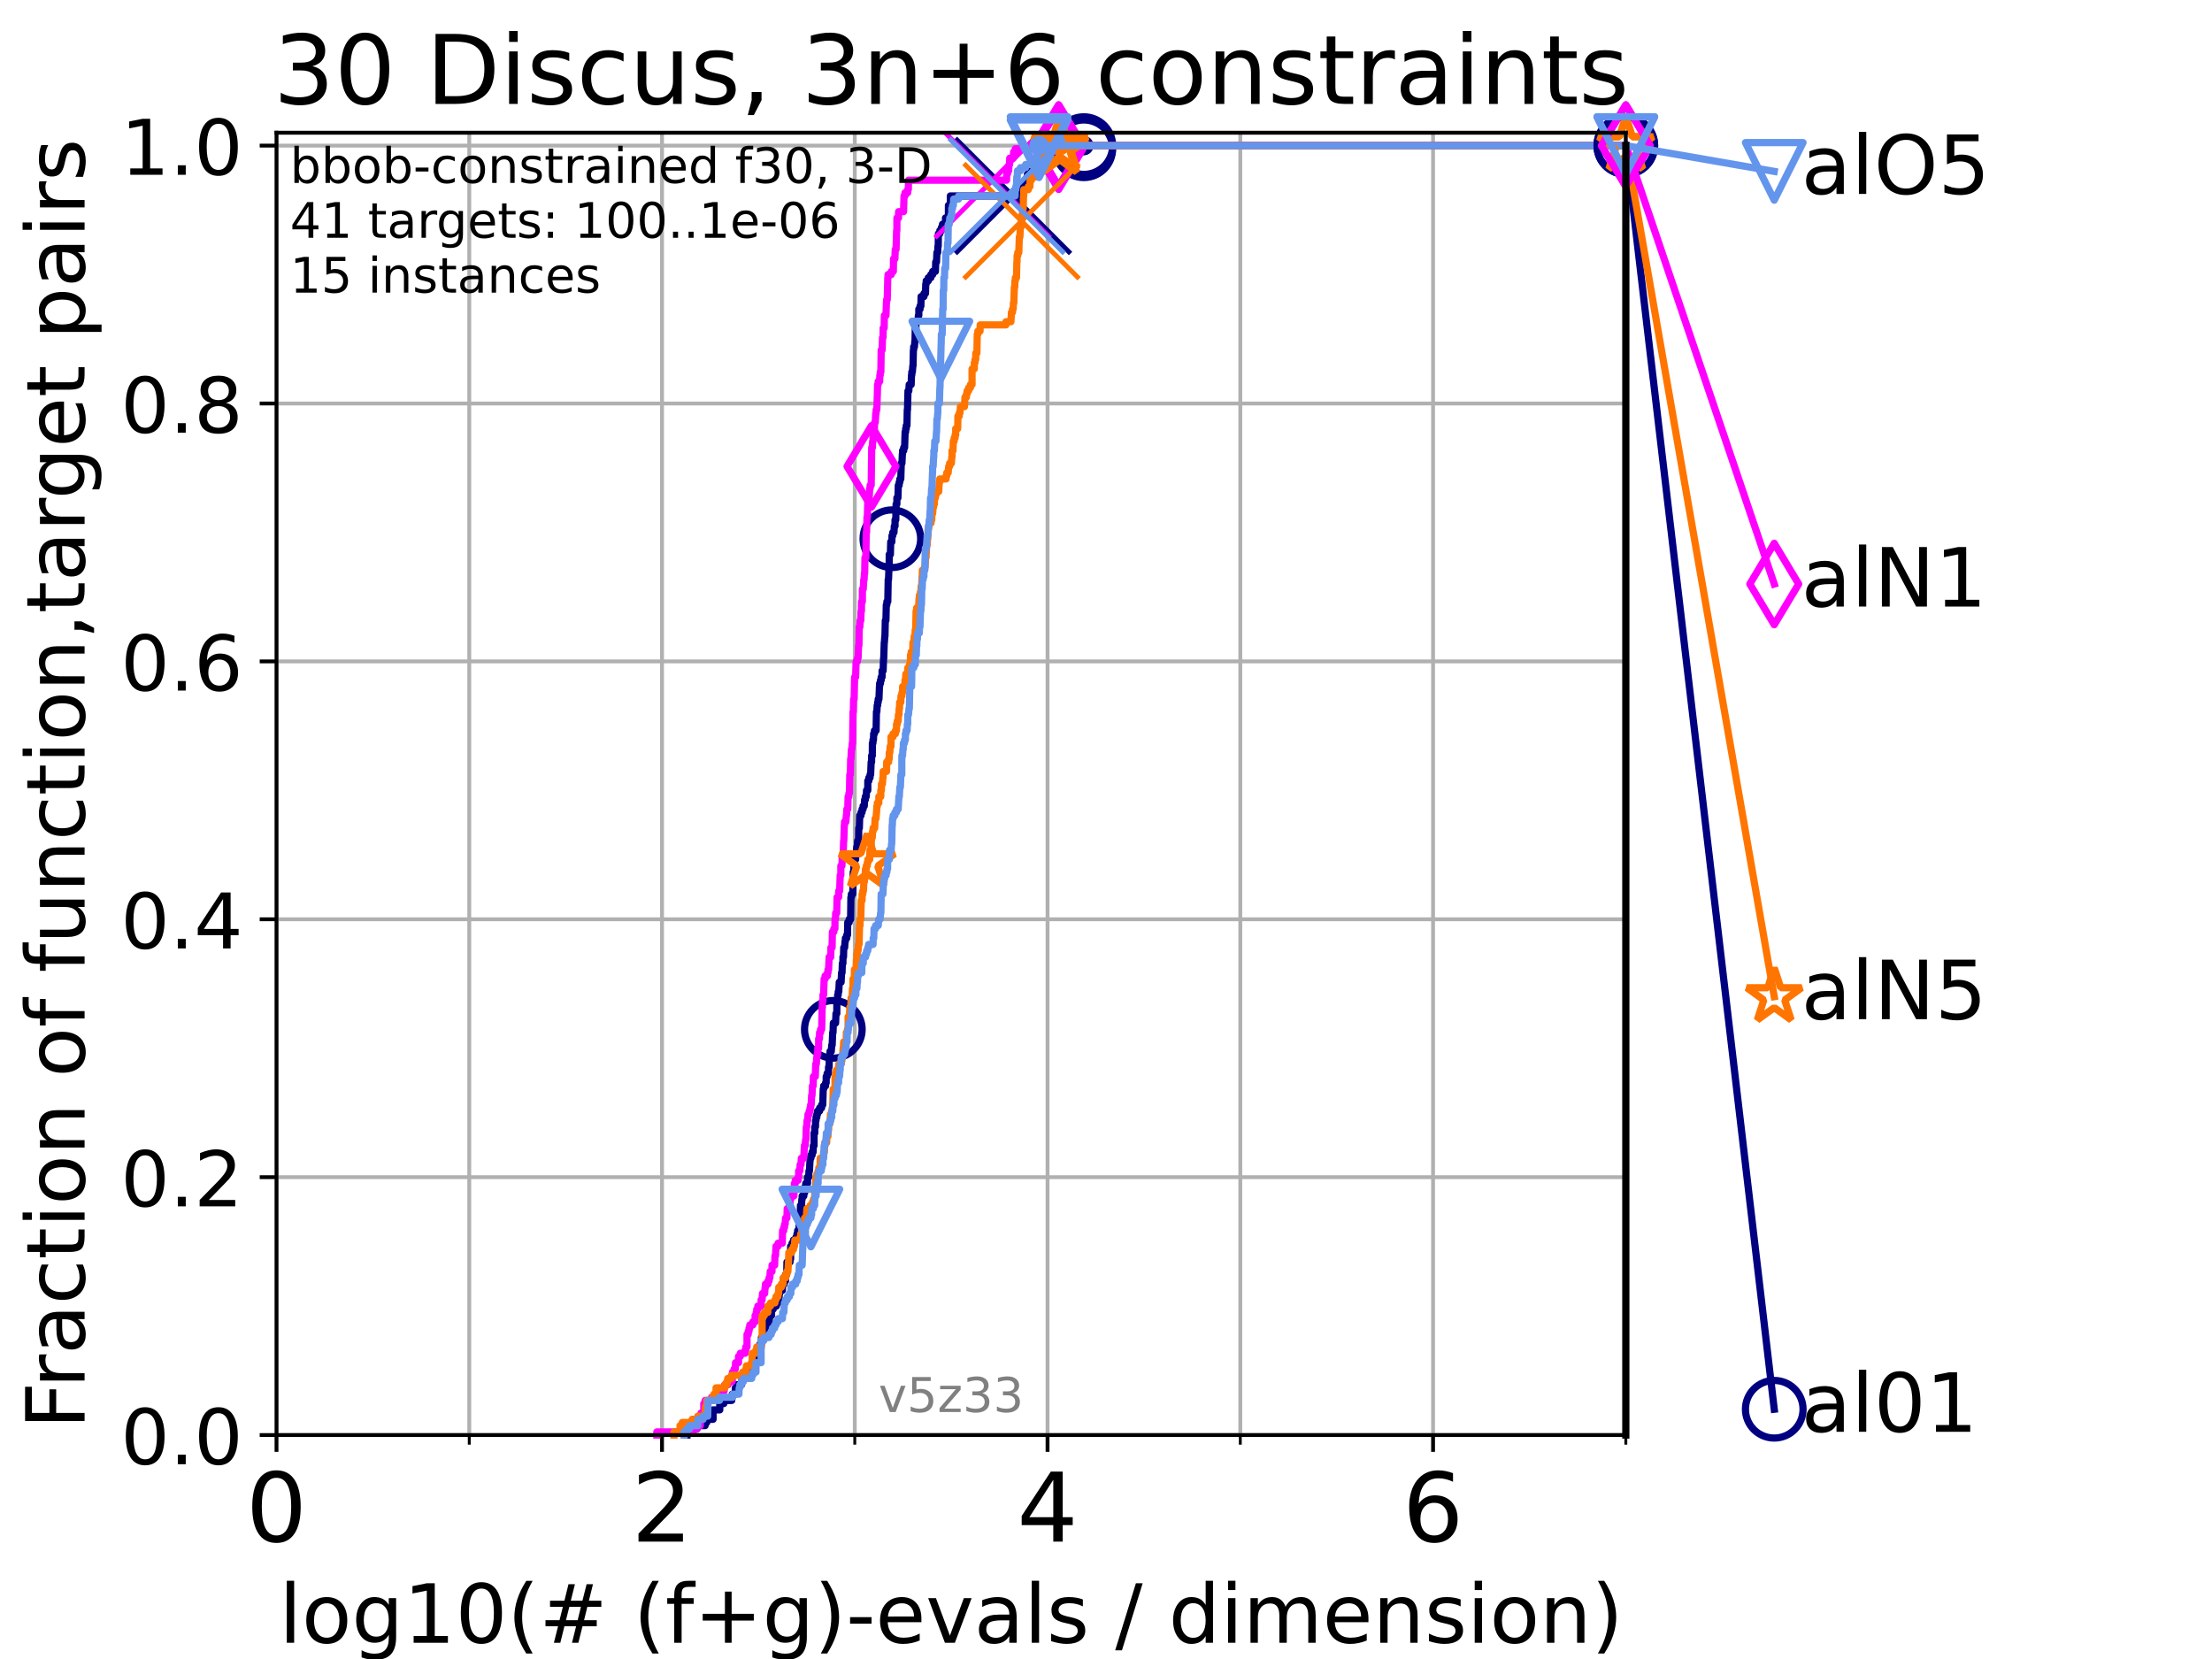 <?xml version="1.0" encoding="utf-8" standalone="no"?>
<!DOCTYPE svg PUBLIC "-//W3C//DTD SVG 1.1//EN"
  "http://www.w3.org/Graphics/SVG/1.1/DTD/svg11.dtd">
<!-- Created with matplotlib (https://matplotlib.org/) -->
<svg height="345.6pt" version="1.1" viewBox="0 0 460.8 345.6" width="460.8pt" xmlns="http://www.w3.org/2000/svg" xmlns:xlink="http://www.w3.org/1999/xlink">
 <defs>
  <style type="text/css">*{stroke-linecap:butt;stroke-linejoin:round;}</style>
 </defs>
 <g id="figure_1">
  <g id="patch_1">
   <path d="M 0 345.6 
L 460.8 345.6 
L 460.8 0 
L 0 0 
z
" style="fill:#ffffff;"/>
  </g>
  <g id="axes_1">
   <g id="patch_2">
    <path d="M 57.6 298.944 
L 338.688 298.944 
L 338.688 27.648 
L 57.6 27.648 
z
" style="fill:#ffffff;"/>
   </g>
   <g id="matplotlib.axis_1">
    <g id="xtick_1">
     <g id="line2d_1">
      <path clip-path="url(#pe61a2f86b1)" d="M 57.6 298.944 
L 57.6 27.648 
" style="fill:none;stroke:#b0b0b0;stroke-linecap:square;stroke-width:0.8;"/>
     </g>
     <g id="line2d_2">
      <defs>
       <path d="M 0 0 
L 0 3.5 
" id="m9dc035a43c" style="stroke:#000000;stroke-width:0.8;"/>
      </defs>
      <g>
       <use style="stroke:#000000;stroke-width:0.8;" x="57.6" xlink:href="#m9dc035a43c" y="298.944"/>
      </g>
     </g>
     <g id="text_1">
      <!-- 0 -->
      <g transform="translate(51.237 321.141)scale(0.2 -0.2)">
       <defs>
        <path d="M 31.781 66.406 
Q 24.172 66.406 20.328 58.906 
Q 16.5 51.422 16.5 36.375 
Q 16.5 21.391 20.328 13.891 
Q 24.172 6.391 31.781 6.391 
Q 39.453 6.391 43.281 13.891 
Q 47.125 21.391 47.125 36.375 
Q 47.125 51.422 43.281 58.906 
Q 39.453 66.406 31.781 66.406 
z
M 31.781 74.219 
Q 44.047 74.219 50.516 64.516 
Q 56.984 54.828 56.984 36.375 
Q 56.984 17.969 50.516 8.266 
Q 44.047 -1.422 31.781 -1.422 
Q 19.531 -1.422 13.062 8.266 
Q 6.594 17.969 6.594 36.375 
Q 6.594 54.828 13.062 64.516 
Q 19.531 74.219 31.781 74.219 
z
" id="DejaVuSans-48"/>
       </defs>
       <use xlink:href="#DejaVuSans-48"/>
      </g>
     </g>
    </g>
    <g id="xtick_2">
     <g id="line2d_3">
      <path clip-path="url(#pe61a2f86b1)" d="M 137.911 298.944 
L 137.911 27.648 
" style="fill:none;stroke:#b0b0b0;stroke-linecap:square;stroke-width:0.8;"/>
     </g>
     <g id="line2d_4">
      <g>
       <use style="stroke:#000000;stroke-width:0.8;" x="137.911" xlink:href="#m9dc035a43c" y="298.944"/>
      </g>
     </g>
     <g id="text_2">
      <!-- 2 -->
      <g transform="translate(131.548 321.141)scale(0.2 -0.2)">
       <defs>
        <path d="M 19.188 8.297 
L 53.609 8.297 
L 53.609 0 
L 7.328 0 
L 7.328 8.297 
Q 12.938 14.109 22.625 23.891 
Q 32.328 33.688 34.812 36.531 
Q 39.547 41.844 41.422 45.531 
Q 43.312 49.219 43.312 52.781 
Q 43.312 58.594 39.234 62.25 
Q 35.156 65.922 28.609 65.922 
Q 23.969 65.922 18.812 64.312 
Q 13.672 62.703 7.812 59.422 
L 7.812 69.391 
Q 13.766 71.781 18.938 73 
Q 24.125 74.219 28.422 74.219 
Q 39.75 74.219 46.484 68.547 
Q 53.219 62.891 53.219 53.422 
Q 53.219 48.922 51.531 44.891 
Q 49.859 40.875 45.406 35.406 
Q 44.188 33.984 37.641 27.219 
Q 31.109 20.453 19.188 8.297 
z
" id="DejaVuSans-50"/>
       </defs>
       <use xlink:href="#DejaVuSans-50"/>
      </g>
     </g>
    </g>
    <g id="xtick_3">
     <g id="line2d_5">
      <path clip-path="url(#pe61a2f86b1)" d="M 218.222 298.944 
L 218.222 27.648 
" style="fill:none;stroke:#b0b0b0;stroke-linecap:square;stroke-width:0.8;"/>
     </g>
     <g id="line2d_6">
      <g>
       <use style="stroke:#000000;stroke-width:0.8;" x="218.222" xlink:href="#m9dc035a43c" y="298.944"/>
      </g>
     </g>
     <g id="text_3">
      <!-- 4 -->
      <g transform="translate(211.859 321.141)scale(0.2 -0.2)">
       <defs>
        <path d="M 37.797 64.312 
L 12.891 25.391 
L 37.797 25.391 
z
M 35.203 72.906 
L 47.609 72.906 
L 47.609 25.391 
L 58.016 25.391 
L 58.016 17.188 
L 47.609 17.188 
L 47.609 0 
L 37.797 0 
L 37.797 17.188 
L 4.891 17.188 
L 4.891 26.703 
z
" id="DejaVuSans-52"/>
       </defs>
       <use xlink:href="#DejaVuSans-52"/>
      </g>
     </g>
    </g>
    <g id="xtick_4">
     <g id="line2d_7">
      <path clip-path="url(#pe61a2f86b1)" d="M 298.533 298.944 
L 298.533 27.648 
" style="fill:none;stroke:#b0b0b0;stroke-linecap:square;stroke-width:0.8;"/>
     </g>
     <g id="line2d_8">
      <g>
       <use style="stroke:#000000;stroke-width:0.8;" x="298.533" xlink:href="#m9dc035a43c" y="298.944"/>
      </g>
     </g>
     <g id="text_4">
      <!-- 6 -->
      <g transform="translate(292.17 321.141)scale(0.2 -0.2)">
       <defs>
        <path d="M 33.016 40.375 
Q 26.375 40.375 22.484 35.828 
Q 18.609 31.297 18.609 23.391 
Q 18.609 15.531 22.484 10.953 
Q 26.375 6.391 33.016 6.391 
Q 39.656 6.391 43.531 10.953 
Q 47.406 15.531 47.406 23.391 
Q 47.406 31.297 43.531 35.828 
Q 39.656 40.375 33.016 40.375 
z
M 52.594 71.297 
L 52.594 62.312 
Q 48.875 64.062 45.094 64.984 
Q 41.312 65.922 37.594 65.922 
Q 27.828 65.922 22.672 59.328 
Q 17.531 52.734 16.797 39.406 
Q 19.672 43.656 24.016 45.922 
Q 28.375 48.188 33.594 48.188 
Q 44.578 48.188 50.953 41.516 
Q 57.328 34.859 57.328 23.391 
Q 57.328 12.156 50.688 5.359 
Q 44.047 -1.422 33.016 -1.422 
Q 20.359 -1.422 13.672 8.266 
Q 6.984 17.969 6.984 36.375 
Q 6.984 53.656 15.188 63.938 
Q 23.391 74.219 37.203 74.219 
Q 40.922 74.219 44.703 73.484 
Q 48.484 72.75 52.594 71.297 
z
" id="DejaVuSans-54"/>
       </defs>
       <use xlink:href="#DejaVuSans-54"/>
      </g>
     </g>
    </g>
    <g id="xtick_5">
     <g id="line2d_9">
      <path clip-path="url(#pe61a2f86b1)" d="M 97.755 298.944 
L 97.755 27.648 
" style="fill:none;stroke:#b0b0b0;stroke-linecap:square;stroke-width:0.8;"/>
     </g>
     <g id="line2d_10">
      <defs>
       <path d="M 0 0 
L 0 2 
" id="m4e0eb8e1c7" style="stroke:#000000;stroke-width:0.6;"/>
      </defs>
      <g>
       <use style="stroke:#000000;stroke-width:0.6;" x="97.755" xlink:href="#m4e0eb8e1c7" y="298.944"/>
      </g>
     </g>
    </g>
    <g id="xtick_6">
     <g id="line2d_11">
      <path clip-path="url(#pe61a2f86b1)" d="M 178.066 298.944 
L 178.066 27.648 
" style="fill:none;stroke:#b0b0b0;stroke-linecap:square;stroke-width:0.8;"/>
     </g>
     <g id="line2d_12">
      <g>
       <use style="stroke:#000000;stroke-width:0.6;" x="178.066" xlink:href="#m4e0eb8e1c7" y="298.944"/>
      </g>
     </g>
    </g>
    <g id="xtick_7">
     <g id="line2d_13">
      <path clip-path="url(#pe61a2f86b1)" d="M 258.377 298.944 
L 258.377 27.648 
" style="fill:none;stroke:#b0b0b0;stroke-linecap:square;stroke-width:0.8;"/>
     </g>
     <g id="line2d_14">
      <g>
       <use style="stroke:#000000;stroke-width:0.6;" x="258.377" xlink:href="#m4e0eb8e1c7" y="298.944"/>
      </g>
     </g>
    </g>
    <g id="xtick_8">
     <g id="line2d_15">
      <path clip-path="url(#pe61a2f86b1)" d="M 338.688 298.944 
L 338.688 27.648 
" style="fill:none;stroke:#b0b0b0;stroke-linecap:square;stroke-width:0.8;"/>
     </g>
     <g id="line2d_16">
      <g>
       <use style="stroke:#000000;stroke-width:0.6;" x="338.688" xlink:href="#m4e0eb8e1c7" y="298.944"/>
      </g>
     </g>
    </g>
    <g id="text_5">
     <!-- log10(# (f+g)-evals / dimension) -->
     <g transform="translate(58.145 342.218)scale(0.17 -0.17)">
      <defs>
       <path d="M 9.422 75.984 
L 18.406 75.984 
L 18.406 0 
L 9.422 0 
z
" id="DejaVuSans-108"/>
       <path d="M 30.609 48.391 
Q 23.391 48.391 19.188 42.75 
Q 14.984 37.109 14.984 27.297 
Q 14.984 17.484 19.156 11.844 
Q 23.344 6.203 30.609 6.203 
Q 37.797 6.203 41.984 11.859 
Q 46.188 17.531 46.188 27.297 
Q 46.188 37.016 41.984 42.703 
Q 37.797 48.391 30.609 48.391 
z
M 30.609 56 
Q 42.328 56 49.016 48.375 
Q 55.719 40.766 55.719 27.297 
Q 55.719 13.875 49.016 6.219 
Q 42.328 -1.422 30.609 -1.422 
Q 18.844 -1.422 12.172 6.219 
Q 5.516 13.875 5.516 27.297 
Q 5.516 40.766 12.172 48.375 
Q 18.844 56 30.609 56 
z
" id="DejaVuSans-111"/>
       <path d="M 45.406 27.984 
Q 45.406 37.75 41.375 43.109 
Q 37.359 48.484 30.078 48.484 
Q 22.859 48.484 18.828 43.109 
Q 14.797 37.75 14.797 27.984 
Q 14.797 18.266 18.828 12.891 
Q 22.859 7.516 30.078 7.516 
Q 37.359 7.516 41.375 12.891 
Q 45.406 18.266 45.406 27.984 
z
M 54.391 6.781 
Q 54.391 -7.172 48.188 -13.984 
Q 42 -20.797 29.203 -20.797 
Q 24.469 -20.797 20.266 -20.094 
Q 16.062 -19.391 12.109 -17.922 
L 12.109 -9.188 
Q 16.062 -11.328 19.922 -12.344 
Q 23.781 -13.375 27.781 -13.375 
Q 36.625 -13.375 41.016 -8.766 
Q 45.406 -4.156 45.406 5.172 
L 45.406 9.625 
Q 42.625 4.781 38.281 2.391 
Q 33.938 0 27.875 0 
Q 17.828 0 11.672 7.656 
Q 5.516 15.328 5.516 27.984 
Q 5.516 40.672 11.672 48.328 
Q 17.828 56 27.875 56 
Q 33.938 56 38.281 53.609 
Q 42.625 51.219 45.406 46.391 
L 45.406 54.688 
L 54.391 54.688 
z
" id="DejaVuSans-103"/>
       <path d="M 12.406 8.297 
L 28.516 8.297 
L 28.516 63.922 
L 10.984 60.406 
L 10.984 69.391 
L 28.422 72.906 
L 38.281 72.906 
L 38.281 8.297 
L 54.391 8.297 
L 54.391 0 
L 12.406 0 
z
" id="DejaVuSans-49"/>
       <path d="M 31 75.875 
Q 24.469 64.656 21.281 53.656 
Q 18.109 42.672 18.109 31.391 
Q 18.109 20.125 21.312 9.062 
Q 24.516 -2 31 -13.188 
L 23.188 -13.188 
Q 15.875 -1.703 12.234 9.375 
Q 8.594 20.453 8.594 31.391 
Q 8.594 42.281 12.203 53.312 
Q 15.828 64.359 23.188 75.875 
z
" id="DejaVuSans-40"/>
       <path d="M 51.125 44 
L 36.922 44 
L 32.812 27.688 
L 47.125 27.688 
z
M 43.797 71.781 
L 38.719 51.516 
L 52.984 51.516 
L 58.109 71.781 
L 65.922 71.781 
L 60.891 51.516 
L 76.125 51.516 
L 76.125 44 
L 58.984 44 
L 54.984 27.688 
L 70.516 27.688 
L 70.516 20.219 
L 53.078 20.219 
L 48 0 
L 40.188 0 
L 45.219 20.219 
L 30.906 20.219 
L 25.875 0 
L 18.016 0 
L 23.094 20.219 
L 7.719 20.219 
L 7.719 27.688 
L 24.906 27.688 
L 29 44 
L 13.281 44 
L 13.281 51.516 
L 30.906 51.516 
L 35.891 71.781 
z
" id="DejaVuSans-35"/>
       <path id="DejaVuSans-32"/>
       <path d="M 37.109 75.984 
L 37.109 68.5 
L 28.516 68.5 
Q 23.688 68.5 21.797 66.547 
Q 19.922 64.594 19.922 59.516 
L 19.922 54.688 
L 34.719 54.688 
L 34.719 47.703 
L 19.922 47.703 
L 19.922 0 
L 10.891 0 
L 10.891 47.703 
L 2.297 47.703 
L 2.297 54.688 
L 10.891 54.688 
L 10.891 58.5 
Q 10.891 67.625 15.141 71.797 
Q 19.391 75.984 28.609 75.984 
z
" id="DejaVuSans-102"/>
       <path d="M 46 62.703 
L 46 35.5 
L 73.188 35.5 
L 73.188 27.203 
L 46 27.203 
L 46 0 
L 37.797 0 
L 37.797 27.203 
L 10.594 27.203 
L 10.594 35.5 
L 37.797 35.5 
L 37.797 62.703 
z
" id="DejaVuSans-43"/>
       <path d="M 8.016 75.875 
L 15.828 75.875 
Q 23.141 64.359 26.781 53.312 
Q 30.422 42.281 30.422 31.391 
Q 30.422 20.453 26.781 9.375 
Q 23.141 -1.703 15.828 -13.188 
L 8.016 -13.188 
Q 14.5 -2 17.703 9.062 
Q 20.906 20.125 20.906 31.391 
Q 20.906 42.672 17.703 53.656 
Q 14.5 64.656 8.016 75.875 
z
" id="DejaVuSans-41"/>
       <path d="M 4.891 31.391 
L 31.203 31.391 
L 31.203 23.391 
L 4.891 23.391 
z
" id="DejaVuSans-45"/>
       <path d="M 56.203 29.594 
L 56.203 25.203 
L 14.891 25.203 
Q 15.484 15.922 20.484 11.062 
Q 25.484 6.203 34.422 6.203 
Q 39.594 6.203 44.453 7.469 
Q 49.312 8.734 54.109 11.281 
L 54.109 2.781 
Q 49.266 0.734 44.188 -0.344 
Q 39.109 -1.422 33.891 -1.422 
Q 20.797 -1.422 13.156 6.188 
Q 5.516 13.812 5.516 26.812 
Q 5.516 40.234 12.766 48.109 
Q 20.016 56 32.328 56 
Q 43.359 56 49.781 48.891 
Q 56.203 41.797 56.203 29.594 
z
M 47.219 32.234 
Q 47.125 39.594 43.094 43.984 
Q 39.062 48.391 32.422 48.391 
Q 24.906 48.391 20.391 44.141 
Q 15.875 39.891 15.188 32.172 
z
" id="DejaVuSans-101"/>
       <path d="M 2.984 54.688 
L 12.5 54.688 
L 29.594 8.797 
L 46.688 54.688 
L 56.203 54.688 
L 35.688 0 
L 23.484 0 
z
" id="DejaVuSans-118"/>
       <path d="M 34.281 27.484 
Q 23.391 27.484 19.188 25 
Q 14.984 22.516 14.984 16.5 
Q 14.984 11.719 18.141 8.906 
Q 21.297 6.109 26.703 6.109 
Q 34.188 6.109 38.703 11.406 
Q 43.219 16.703 43.219 25.484 
L 43.219 27.484 
z
M 52.203 31.203 
L 52.203 0 
L 43.219 0 
L 43.219 8.297 
Q 40.141 3.328 35.547 0.953 
Q 30.953 -1.422 24.312 -1.422 
Q 15.922 -1.422 10.953 3.297 
Q 6 8.016 6 15.922 
Q 6 25.141 12.172 29.828 
Q 18.359 34.516 30.609 34.516 
L 43.219 34.516 
L 43.219 35.406 
Q 43.219 41.609 39.141 45 
Q 35.062 48.391 27.688 48.391 
Q 23 48.391 18.547 47.266 
Q 14.109 46.141 10.016 43.891 
L 10.016 52.203 
Q 14.938 54.109 19.578 55.047 
Q 24.219 56 28.609 56 
Q 40.484 56 46.344 49.844 
Q 52.203 43.703 52.203 31.203 
z
" id="DejaVuSans-97"/>
       <path d="M 44.281 53.078 
L 44.281 44.578 
Q 40.484 46.531 36.375 47.5 
Q 32.281 48.484 27.875 48.484 
Q 21.188 48.484 17.844 46.438 
Q 14.5 44.391 14.5 40.281 
Q 14.5 37.156 16.891 35.375 
Q 19.281 33.594 26.516 31.984 
L 29.594 31.297 
Q 39.156 29.25 43.188 25.516 
Q 47.219 21.781 47.219 15.094 
Q 47.219 7.469 41.188 3.016 
Q 35.156 -1.422 24.609 -1.422 
Q 20.219 -1.422 15.453 -0.562 
Q 10.688 0.297 5.422 2 
L 5.422 11.281 
Q 10.406 8.688 15.234 7.391 
Q 20.062 6.109 24.812 6.109 
Q 31.156 6.109 34.562 8.281 
Q 37.984 10.453 37.984 14.406 
Q 37.984 18.062 35.516 20.016 
Q 33.062 21.969 24.703 23.781 
L 21.578 24.516 
Q 13.234 26.266 9.516 29.906 
Q 5.812 33.547 5.812 39.891 
Q 5.812 47.609 11.281 51.797 
Q 16.75 56 26.812 56 
Q 31.781 56 36.172 55.266 
Q 40.578 54.547 44.281 53.078 
z
" id="DejaVuSans-115"/>
       <path d="M 25.391 72.906 
L 33.688 72.906 
L 8.297 -9.281 
L 0 -9.281 
z
" id="DejaVuSans-47"/>
       <path d="M 45.406 46.391 
L 45.406 75.984 
L 54.391 75.984 
L 54.391 0 
L 45.406 0 
L 45.406 8.203 
Q 42.578 3.328 38.25 0.953 
Q 33.938 -1.422 27.875 -1.422 
Q 17.969 -1.422 11.734 6.484 
Q 5.516 14.406 5.516 27.297 
Q 5.516 40.188 11.734 48.094 
Q 17.969 56 27.875 56 
Q 33.938 56 38.25 53.625 
Q 42.578 51.266 45.406 46.391 
z
M 14.797 27.297 
Q 14.797 17.391 18.875 11.75 
Q 22.953 6.109 30.078 6.109 
Q 37.203 6.109 41.297 11.75 
Q 45.406 17.391 45.406 27.297 
Q 45.406 37.203 41.297 42.844 
Q 37.203 48.484 30.078 48.484 
Q 22.953 48.484 18.875 42.844 
Q 14.797 37.203 14.797 27.297 
z
" id="DejaVuSans-100"/>
       <path d="M 9.422 54.688 
L 18.406 54.688 
L 18.406 0 
L 9.422 0 
z
M 9.422 75.984 
L 18.406 75.984 
L 18.406 64.594 
L 9.422 64.594 
z
" id="DejaVuSans-105"/>
       <path d="M 52 44.188 
Q 55.375 50.25 60.062 53.125 
Q 64.75 56 71.094 56 
Q 79.641 56 84.281 50.016 
Q 88.922 44.047 88.922 33.016 
L 88.922 0 
L 79.891 0 
L 79.891 32.719 
Q 79.891 40.578 77.094 44.375 
Q 74.312 48.188 68.609 48.188 
Q 61.625 48.188 57.562 43.547 
Q 53.516 38.922 53.516 30.906 
L 53.516 0 
L 44.484 0 
L 44.484 32.719 
Q 44.484 40.625 41.703 44.406 
Q 38.922 48.188 33.109 48.188 
Q 26.219 48.188 22.156 43.531 
Q 18.109 38.875 18.109 30.906 
L 18.109 0 
L 9.078 0 
L 9.078 54.688 
L 18.109 54.688 
L 18.109 46.188 
Q 21.188 51.219 25.484 53.609 
Q 29.781 56 35.688 56 
Q 41.656 56 45.828 52.969 
Q 50 49.953 52 44.188 
z
" id="DejaVuSans-109"/>
       <path d="M 54.891 33.016 
L 54.891 0 
L 45.906 0 
L 45.906 32.719 
Q 45.906 40.484 42.875 44.328 
Q 39.844 48.188 33.797 48.188 
Q 26.516 48.188 22.312 43.547 
Q 18.109 38.922 18.109 30.906 
L 18.109 0 
L 9.078 0 
L 9.078 54.688 
L 18.109 54.688 
L 18.109 46.188 
Q 21.344 51.125 25.703 53.562 
Q 30.078 56 35.797 56 
Q 45.219 56 50.047 50.172 
Q 54.891 44.344 54.891 33.016 
z
" id="DejaVuSans-110"/>
      </defs>
      <use xlink:href="#DejaVuSans-108"/>
      <use x="27.783" xlink:href="#DejaVuSans-111"/>
      <use x="88.965" xlink:href="#DejaVuSans-103"/>
      <use x="152.441" xlink:href="#DejaVuSans-49"/>
      <use x="216.064" xlink:href="#DejaVuSans-48"/>
      <use x="279.688" xlink:href="#DejaVuSans-40"/>
      <use x="318.701" xlink:href="#DejaVuSans-35"/>
      <use x="402.49" xlink:href="#DejaVuSans-32"/>
      <use x="434.277" xlink:href="#DejaVuSans-40"/>
      <use x="473.291" xlink:href="#DejaVuSans-102"/>
      <use x="508.496" xlink:href="#DejaVuSans-43"/>
      <use x="592.285" xlink:href="#DejaVuSans-103"/>
      <use x="655.762" xlink:href="#DejaVuSans-41"/>
      <use x="694.775" xlink:href="#DejaVuSans-45"/>
      <use x="730.859" xlink:href="#DejaVuSans-101"/>
      <use x="792.383" xlink:href="#DejaVuSans-118"/>
      <use x="851.562" xlink:href="#DejaVuSans-97"/>
      <use x="912.842" xlink:href="#DejaVuSans-108"/>
      <use x="940.625" xlink:href="#DejaVuSans-115"/>
      <use x="992.725" xlink:href="#DejaVuSans-32"/>
      <use x="1024.512" xlink:href="#DejaVuSans-47"/>
      <use x="1058.203" xlink:href="#DejaVuSans-32"/>
      <use x="1089.99" xlink:href="#DejaVuSans-100"/>
      <use x="1153.467" xlink:href="#DejaVuSans-105"/>
      <use x="1181.25" xlink:href="#DejaVuSans-109"/>
      <use x="1278.662" xlink:href="#DejaVuSans-101"/>
      <use x="1340.186" xlink:href="#DejaVuSans-110"/>
      <use x="1403.564" xlink:href="#DejaVuSans-115"/>
      <use x="1455.664" xlink:href="#DejaVuSans-105"/>
      <use x="1483.447" xlink:href="#DejaVuSans-111"/>
      <use x="1544.629" xlink:href="#DejaVuSans-110"/>
      <use x="1608.008" xlink:href="#DejaVuSans-41"/>
     </g>
    </g>
   </g>
   <g id="matplotlib.axis_2">
    <g id="ytick_1">
     <g id="line2d_17">
      <path clip-path="url(#pe61a2f86b1)" d="M 57.6 298.944 
L 338.688 298.944 
" style="fill:none;stroke:#b0b0b0;stroke-linecap:square;stroke-width:0.8;"/>
     </g>
     <g id="line2d_18">
      <defs>
       <path d="M 0 0 
L -3.5 0 
" id="m2712eeb188" style="stroke:#000000;stroke-width:0.8;"/>
      </defs>
      <g>
       <use style="stroke:#000000;stroke-width:0.8;" x="57.6" xlink:href="#m2712eeb188" y="298.944"/>
      </g>
     </g>
     <g id="text_6">
      <!-- 0.0 -->
      <g transform="translate(25.155 305.023)scale(0.16 -0.16)">
       <defs>
        <path d="M 10.688 12.406 
L 21 12.406 
L 21 0 
L 10.688 0 
z
" id="DejaVuSans-46"/>
       </defs>
       <use xlink:href="#DejaVuSans-48"/>
       <use x="63.623" xlink:href="#DejaVuSans-46"/>
       <use x="95.41" xlink:href="#DejaVuSans-48"/>
      </g>
     </g>
    </g>
    <g id="ytick_2">
     <g id="line2d_19">
      <path clip-path="url(#pe61a2f86b1)" d="M 57.6 245.222 
L 338.688 245.222 
" style="fill:none;stroke:#b0b0b0;stroke-linecap:square;stroke-width:0.8;"/>
     </g>
     <g id="line2d_20">
      <g>
       <use style="stroke:#000000;stroke-width:0.8;" x="57.6" xlink:href="#m2712eeb188" y="245.222"/>
      </g>
     </g>
     <g id="text_7">
      <!-- 0.2 -->
      <g transform="translate(25.155 251.301)scale(0.16 -0.16)">
       <use xlink:href="#DejaVuSans-48"/>
       <use x="63.623" xlink:href="#DejaVuSans-46"/>
       <use x="95.41" xlink:href="#DejaVuSans-50"/>
      </g>
     </g>
    </g>
    <g id="ytick_3">
     <g id="line2d_21">
      <path clip-path="url(#pe61a2f86b1)" d="M 57.6 191.5 
L 338.688 191.5 
" style="fill:none;stroke:#b0b0b0;stroke-linecap:square;stroke-width:0.8;"/>
     </g>
     <g id="line2d_22">
      <g>
       <use style="stroke:#000000;stroke-width:0.8;" x="57.6" xlink:href="#m2712eeb188" y="191.5"/>
      </g>
     </g>
     <g id="text_8">
      <!-- 0.4 -->
      <g transform="translate(25.155 197.579)scale(0.16 -0.16)">
       <use xlink:href="#DejaVuSans-48"/>
       <use x="63.623" xlink:href="#DejaVuSans-46"/>
       <use x="95.41" xlink:href="#DejaVuSans-52"/>
      </g>
     </g>
    </g>
    <g id="ytick_4">
     <g id="line2d_23">
      <path clip-path="url(#pe61a2f86b1)" d="M 57.6 137.778 
L 338.688 137.778 
" style="fill:none;stroke:#b0b0b0;stroke-linecap:square;stroke-width:0.8;"/>
     </g>
     <g id="line2d_24">
      <g>
       <use style="stroke:#000000;stroke-width:0.8;" x="57.6" xlink:href="#m2712eeb188" y="137.778"/>
      </g>
     </g>
     <g id="text_9">
      <!-- 0.6 -->
      <g transform="translate(25.155 143.857)scale(0.16 -0.16)">
       <use xlink:href="#DejaVuSans-48"/>
       <use x="63.623" xlink:href="#DejaVuSans-46"/>
       <use x="95.41" xlink:href="#DejaVuSans-54"/>
      </g>
     </g>
    </g>
    <g id="ytick_5">
     <g id="line2d_25">
      <path clip-path="url(#pe61a2f86b1)" d="M 57.6 84.056 
L 338.688 84.056 
" style="fill:none;stroke:#b0b0b0;stroke-linecap:square;stroke-width:0.8;"/>
     </g>
     <g id="line2d_26">
      <g>
       <use style="stroke:#000000;stroke-width:0.8;" x="57.6" xlink:href="#m2712eeb188" y="84.056"/>
      </g>
     </g>
     <g id="text_10">
      <!-- 0.8 -->
      <g transform="translate(25.155 90.135)scale(0.16 -0.16)">
       <defs>
        <path d="M 31.781 34.625 
Q 24.75 34.625 20.719 30.859 
Q 16.703 27.094 16.703 20.516 
Q 16.703 13.922 20.719 10.156 
Q 24.75 6.391 31.781 6.391 
Q 38.812 6.391 42.859 10.172 
Q 46.922 13.969 46.922 20.516 
Q 46.922 27.094 42.891 30.859 
Q 38.875 34.625 31.781 34.625 
z
M 21.922 38.812 
Q 15.578 40.375 12.031 44.719 
Q 8.5 49.078 8.5 55.328 
Q 8.5 64.062 14.719 69.141 
Q 20.953 74.219 31.781 74.219 
Q 42.672 74.219 48.875 69.141 
Q 55.078 64.062 55.078 55.328 
Q 55.078 49.078 51.531 44.719 
Q 48 40.375 41.703 38.812 
Q 48.828 37.156 52.797 32.312 
Q 56.781 27.484 56.781 20.516 
Q 56.781 9.906 50.312 4.234 
Q 43.844 -1.422 31.781 -1.422 
Q 19.734 -1.422 13.25 4.234 
Q 6.781 9.906 6.781 20.516 
Q 6.781 27.484 10.781 32.312 
Q 14.797 37.156 21.922 38.812 
z
M 18.312 54.391 
Q 18.312 48.734 21.844 45.562 
Q 25.391 42.391 31.781 42.391 
Q 38.141 42.391 41.719 45.562 
Q 45.312 48.734 45.312 54.391 
Q 45.312 60.062 41.719 63.234 
Q 38.141 66.406 31.781 66.406 
Q 25.391 66.406 21.844 63.234 
Q 18.312 60.062 18.312 54.391 
z
" id="DejaVuSans-56"/>
       </defs>
       <use xlink:href="#DejaVuSans-48"/>
       <use x="63.623" xlink:href="#DejaVuSans-46"/>
       <use x="95.41" xlink:href="#DejaVuSans-56"/>
      </g>
     </g>
    </g>
    <g id="ytick_6">
     <g id="line2d_27">
      <path clip-path="url(#pe61a2f86b1)" d="M 57.6 30.334 
L 338.688 30.334 
" style="fill:none;stroke:#b0b0b0;stroke-linecap:square;stroke-width:0.8;"/>
     </g>
     <g id="line2d_28">
      <g>
       <use style="stroke:#000000;stroke-width:0.8;" x="57.6" xlink:href="#m2712eeb188" y="30.334"/>
      </g>
     </g>
     <g id="text_11">
      <!-- 1.0 -->
      <g transform="translate(25.155 36.413)scale(0.16 -0.16)">
       <use xlink:href="#DejaVuSans-49"/>
       <use x="63.623" xlink:href="#DejaVuSans-46"/>
       <use x="95.41" xlink:href="#DejaVuSans-48"/>
      </g>
     </g>
    </g>
    <g id="text_12">
     <!-- Fraction of function,target pairs -->
     <g transform="translate(17.62 297.681)rotate(-90)scale(0.17 -0.17)">
      <defs>
       <path d="M 9.812 72.906 
L 51.703 72.906 
L 51.703 64.594 
L 19.672 64.594 
L 19.672 43.109 
L 48.578 43.109 
L 48.578 34.812 
L 19.672 34.812 
L 19.672 0 
L 9.812 0 
z
" id="DejaVuSans-70"/>
       <path d="M 41.109 46.297 
Q 39.594 47.172 37.812 47.578 
Q 36.031 48 33.891 48 
Q 26.266 48 22.188 43.047 
Q 18.109 38.094 18.109 28.812 
L 18.109 0 
L 9.078 0 
L 9.078 54.688 
L 18.109 54.688 
L 18.109 46.188 
Q 20.953 51.172 25.484 53.578 
Q 30.031 56 36.531 56 
Q 37.453 56 38.578 55.875 
Q 39.703 55.766 41.062 55.516 
z
" id="DejaVuSans-114"/>
       <path d="M 48.781 52.594 
L 48.781 44.188 
Q 44.969 46.297 41.141 47.344 
Q 37.312 48.391 33.406 48.391 
Q 24.656 48.391 19.812 42.844 
Q 14.984 37.312 14.984 27.297 
Q 14.984 17.281 19.812 11.734 
Q 24.656 6.203 33.406 6.203 
Q 37.312 6.203 41.141 7.25 
Q 44.969 8.297 48.781 10.406 
L 48.781 2.094 
Q 45.016 0.344 40.984 -0.531 
Q 36.969 -1.422 32.422 -1.422 
Q 20.062 -1.422 12.781 6.344 
Q 5.516 14.109 5.516 27.297 
Q 5.516 40.672 12.859 48.328 
Q 20.219 56 33.016 56 
Q 37.156 56 41.109 55.141 
Q 45.062 54.297 48.781 52.594 
z
" id="DejaVuSans-99"/>
       <path d="M 18.312 70.219 
L 18.312 54.688 
L 36.812 54.688 
L 36.812 47.703 
L 18.312 47.703 
L 18.312 18.016 
Q 18.312 11.328 20.141 9.422 
Q 21.969 7.516 27.594 7.516 
L 36.812 7.516 
L 36.812 0 
L 27.594 0 
Q 17.188 0 13.234 3.875 
Q 9.281 7.766 9.281 18.016 
L 9.281 47.703 
L 2.688 47.703 
L 2.688 54.688 
L 9.281 54.688 
L 9.281 70.219 
z
" id="DejaVuSans-116"/>
       <path d="M 8.5 21.578 
L 8.5 54.688 
L 17.484 54.688 
L 17.484 21.922 
Q 17.484 14.156 20.5 10.266 
Q 23.531 6.391 29.594 6.391 
Q 36.859 6.391 41.078 11.031 
Q 45.312 15.672 45.312 23.688 
L 45.312 54.688 
L 54.297 54.688 
L 54.297 0 
L 45.312 0 
L 45.312 8.406 
Q 42.047 3.422 37.719 1 
Q 33.406 -1.422 27.688 -1.422 
Q 18.266 -1.422 13.375 4.438 
Q 8.5 10.297 8.5 21.578 
z
M 31.109 56 
z
" id="DejaVuSans-117"/>
       <path d="M 11.719 12.406 
L 22.016 12.406 
L 22.016 4 
L 14.016 -11.625 
L 7.719 -11.625 
L 11.719 4 
z
" id="DejaVuSans-44"/>
       <path d="M 18.109 8.203 
L 18.109 -20.797 
L 9.078 -20.797 
L 9.078 54.688 
L 18.109 54.688 
L 18.109 46.391 
Q 20.953 51.266 25.266 53.625 
Q 29.594 56 35.594 56 
Q 45.562 56 51.781 48.094 
Q 58.016 40.188 58.016 27.297 
Q 58.016 14.406 51.781 6.484 
Q 45.562 -1.422 35.594 -1.422 
Q 29.594 -1.422 25.266 0.953 
Q 20.953 3.328 18.109 8.203 
z
M 48.688 27.297 
Q 48.688 37.203 44.609 42.844 
Q 40.531 48.484 33.406 48.484 
Q 26.266 48.484 22.188 42.844 
Q 18.109 37.203 18.109 27.297 
Q 18.109 17.391 22.188 11.75 
Q 26.266 6.109 33.406 6.109 
Q 40.531 6.109 44.609 11.75 
Q 48.688 17.391 48.688 27.297 
z
" id="DejaVuSans-112"/>
      </defs>
      <use xlink:href="#DejaVuSans-70"/>
      <use x="50.27" xlink:href="#DejaVuSans-114"/>
      <use x="91.383" xlink:href="#DejaVuSans-97"/>
      <use x="152.662" xlink:href="#DejaVuSans-99"/>
      <use x="207.643" xlink:href="#DejaVuSans-116"/>
      <use x="246.852" xlink:href="#DejaVuSans-105"/>
      <use x="274.635" xlink:href="#DejaVuSans-111"/>
      <use x="335.816" xlink:href="#DejaVuSans-110"/>
      <use x="399.195" xlink:href="#DejaVuSans-32"/>
      <use x="430.982" xlink:href="#DejaVuSans-111"/>
      <use x="492.164" xlink:href="#DejaVuSans-102"/>
      <use x="527.369" xlink:href="#DejaVuSans-32"/>
      <use x="559.156" xlink:href="#DejaVuSans-102"/>
      <use x="594.361" xlink:href="#DejaVuSans-117"/>
      <use x="657.74" xlink:href="#DejaVuSans-110"/>
      <use x="721.119" xlink:href="#DejaVuSans-99"/>
      <use x="776.1" xlink:href="#DejaVuSans-116"/>
      <use x="815.309" xlink:href="#DejaVuSans-105"/>
      <use x="843.092" xlink:href="#DejaVuSans-111"/>
      <use x="904.273" xlink:href="#DejaVuSans-110"/>
      <use x="967.652" xlink:href="#DejaVuSans-44"/>
      <use x="999.439" xlink:href="#DejaVuSans-116"/>
      <use x="1038.648" xlink:href="#DejaVuSans-97"/>
      <use x="1099.928" xlink:href="#DejaVuSans-114"/>
      <use x="1139.291" xlink:href="#DejaVuSans-103"/>
      <use x="1202.768" xlink:href="#DejaVuSans-101"/>
      <use x="1264.291" xlink:href="#DejaVuSans-116"/>
      <use x="1303.5" xlink:href="#DejaVuSans-32"/>
      <use x="1335.287" xlink:href="#DejaVuSans-112"/>
      <use x="1398.764" xlink:href="#DejaVuSans-97"/>
      <use x="1460.043" xlink:href="#DejaVuSans-105"/>
      <use x="1487.826" xlink:href="#DejaVuSans-114"/>
      <use x="1528.939" xlink:href="#DejaVuSans-115"/>
     </g>
    </g>
   </g>
   <g id="line2d_29">
    <defs>
     <path d="M 0 1.5 
C 0.398 1.5 0.779 1.342 1.061 1.061 
C 1.342 0.779 1.5 0.398 1.5 0 
C 1.5 -0.398 1.342 -0.779 1.061 -1.061 
C 0.779 -1.342 0.398 -1.5 0 -1.5 
C -0.398 -1.5 -0.779 -1.342 -1.061 -1.061 
C -1.342 -0.779 -1.5 -0.398 -1.5 0 
C -1.5 0.398 -1.342 0.779 -1.061 1.061 
C -0.779 1.342 -0.398 1.5 0 1.5 
z
" id="m418f6a8b70" style="stroke:#000080;"/>
    </defs>
    <g>
     <use style="fill:#000080;stroke:#000080;" x="225.782" xlink:href="#m418f6a8b70" y="30.334"/>
     <use style="fill:#000080;stroke:#000080;" x="225.782" xlink:href="#m418f6a8b70" y="30.334"/>
    </g>
   </g>
   <g id="line2d_30">
    <path d="M 143.101 298.944 
L 143.101 298.289 
L 143.358 298.289 
L 143.358 297.634 
L 145.213 297.634 
L 145.213 296.979 
L 146.889 296.979 
L 146.889 296.323 
L 147.233 296.323 
L 147.233 295.668 
L 148.545 295.668 
L 148.545 293.703 
L 149.941 293.703 
L 149.941 292.393 
L 150.794 292.393 
L 150.794 291.737 
L 152.436 291.737 
L 152.537 290.427 
L 153.178 290.427 
L 153.178 289.117 
L 153.467 289.117 
L 153.467 288.462 
L 154.485 288.462 
L 154.574 287.151 
L 154.663 287.151 
L 154.663 286.496 
L 155.825 286.496 
L 155.825 285.841 
L 156.114 285.841 
L 156.114 285.186 
L 156.358 285.186 
L 156.358 284.531 
L 156.599 284.531 
L 156.599 283.876 
L 157.186 283.876 
L 157.224 282.565 
L 157.339 282.565 
L 157.339 281.91 
L 157.791 281.91 
L 157.791 281.255 
L 158.34 281.255 
L 158.34 279.945 
L 158.626 279.945 
L 158.626 278.634 
L 159.423 278.634 
L 159.423 277.979 
L 159.692 277.979 
L 159.692 276.669 
L 159.858 276.669 
L 159.858 276.014 
L 160.12 276.014 
L 160.12 275.359 
L 160.282 275.359 
L 160.282 274.048 
L 160.727 274.048 
L 160.727 272.738 
L 161.07 272.738 
L 161.07 272.083 
L 161.735 272.083 
L 161.735 271.428 
L 162.087 271.428 
L 162.087 270.773 
L 162.318 270.773 
L 162.318 269.462 
L 162.432 269.462 
L 162.432 268.807 
L 162.993 268.807 
L 163.021 267.497 
L 163.348 267.497 
L 163.348 266.842 
L 163.643 266.842 
L 163.643 265.532 
L 163.881 265.532 
L 163.933 262.911 
L 164.575 262.911 
L 164.575 262.256 
L 164.7 262.256 
L 164.7 259.635 
L 164.998 259.635 
L 164.998 258.98 
L 165.291 258.98 
L 165.291 258.325 
L 165.838 258.325 
L 165.838 257.67 
L 166.025 257.67 
L 166.025 257.015 
L 166.163 257.015 
L 166.163 256.36 
L 166.415 256.36 
L 166.482 255.049 
L 166.685 255.049 
L 166.751 251.118 
L 166.973 251.118 
L 167.038 249.808 
L 167.104 249.808 
L 167.104 249.153 
L 167.449 249.153 
L 167.449 248.498 
L 167.619 248.498 
L 167.704 247.187 
L 167.851 247.187 
L 167.851 246.532 
L 168.222 246.532 
L 168.222 245.222 
L 168.466 245.222 
L 168.526 243.912 
L 168.627 243.912 
L 168.726 241.946 
L 168.746 241.946 
L 168.746 241.291 
L 168.924 241.291 
L 168.924 240.636 
L 169.177 240.636 
L 169.177 239.981 
L 169.389 239.981 
L 169.427 238.671 
L 169.579 238.671 
L 169.579 236.05 
L 169.73 236.05 
L 169.73 234.74 
L 169.879 234.74 
L 169.898 233.429 
L 169.99 233.429 
L 169.99 232.774 
L 170.156 232.774 
L 170.156 232.119 
L 170.302 232.119 
L 170.302 231.464 
L 170.732 231.464 
L 170.732 230.809 
L 171.152 230.809 
L 171.152 230.154 
L 171.392 230.154 
L 171.494 226.878 
L 171.578 226.878 
L 171.578 226.223 
L 171.978 226.223 
L 171.978 225.568 
L 172.11 225.568 
L 172.11 224.257 
L 172.305 224.257 
L 172.305 223.602 
L 172.594 223.602 
L 172.594 222.292 
L 172.721 222.292 
L 172.752 220.326 
L 172.862 220.326 
L 172.909 219.016 
L 173.173 219.016 
L 173.265 217.706 
L 173.357 217.706 
L 173.463 215.085 
L 173.538 215.085 
L 173.599 213.12 
L 174.073 213.12 
L 174.146 211.154 
L 174.32 211.154 
L 174.334 208.534 
L 174.477 208.534 
L 174.506 207.224 
L 174.62 207.224 
L 174.62 206.568 
L 174.733 206.568 
L 174.831 204.603 
L 175.218 204.603 
L 175.314 202.638 
L 175.409 202.638 
L 175.477 200.672 
L 175.598 200.672 
L 175.598 199.362 
L 175.718 199.362 
L 175.771 197.396 
L 175.955 197.396 
L 176.034 196.086 
L 176.112 196.086 
L 176.112 195.431 
L 176.396 195.431 
L 176.396 194.776 
L 176.549 194.776 
L 176.6 192.155 
L 176.9 192.155 
L 176.9 191.5 
L 177.196 191.5 
L 177.257 186.914 
L 177.354 186.914 
L 177.354 186.259 
L 177.643 186.259 
L 177.738 181.673 
L 177.832 181.673 
L 177.926 179.052 
L 178.24 179.052 
L 178.309 177.742 
L 178.389 177.742 
L 178.48 176.432 
L 178.604 176.432 
L 178.661 175.121 
L 178.862 175.121 
L 178.895 172.501 
L 179.017 172.501 
L 179.104 169.88 
L 179.365 169.88 
L 179.365 169.225 
L 179.58 169.225 
L 179.58 168.57 
L 179.792 168.57 
L 179.792 167.915 
L 180.043 167.915 
L 180.115 166.604 
L 180.259 166.604 
L 180.259 165.949 
L 180.453 165.949 
L 180.514 164.639 
L 180.774 164.639 
L 180.774 162.674 
L 180.992 162.674 
L 180.992 162.018 
L 181.246 162.018 
L 181.246 161.363 
L 181.371 161.363 
L 181.477 158.743 
L 181.572 158.743 
L 181.572 157.432 
L 181.714 157.432 
L 181.733 154.812 
L 181.846 154.812 
L 181.846 154.157 
L 181.958 154.157 
L 181.995 152.846 
L 182.161 152.846 
L 182.161 152.191 
L 182.507 152.191 
L 182.579 148.26 
L 182.669 148.26 
L 182.731 146.95 
L 182.829 146.95 
L 182.829 146.295 
L 182.943 146.295 
L 182.943 145.64 
L 183.101 145.64 
L 183.205 143.019 
L 183.24 143.019 
L 183.24 142.364 
L 183.42 142.364 
L 183.42 141.709 
L 183.565 141.709 
L 183.565 141.054 
L 183.75 141.054 
L 183.75 139.743 
L 183.967 139.743 
L 184.066 137.123 
L 184.099 137.123 
L 184.206 133.847 
L 184.231 133.847 
L 184.32 132.537 
L 184.353 132.537 
L 184.425 129.261 
L 184.554 129.261 
L 184.634 125.985 
L 184.753 125.985 
L 184.753 125.33 
L 184.942 125.33 
L 185.028 120.744 
L 185.091 120.744 
L 185.199 118.124 
L 185.222 118.124 
L 185.245 115.503 
L 185.483 115.503 
L 185.551 112.883 
L 185.791 112.883 
L 185.821 111.572 
L 185.984 111.572 
L 185.984 110.917 
L 186.234 110.917 
L 186.299 109.607 
L 186.451 109.607 
L 186.451 108.296 
L 186.608 108.296 
L 186.672 105.021 
L 186.835 105.021 
L 186.835 103.71 
L 187.058 103.71 
L 187.134 101.09 
L 187.313 101.09 
L 187.313 100.435 
L 187.456 100.435 
L 187.456 99.78 
L 187.652 99.78 
L 187.752 96.504 
L 187.892 96.504 
L 187.978 94.538 
L 188.017 94.538 
L 188.017 93.883 
L 188.259 93.883 
L 188.259 93.228 
L 188.446 93.228 
L 188.554 89.952 
L 188.669 89.952 
L 188.669 89.297 
L 188.788 89.297 
L 188.788 88.642 
L 188.939 88.642 
L 189.001 85.366 
L 189.05 85.366 
L 189.149 81.435 
L 189.321 81.435 
L 189.4 80.125 
L 189.814 80.125 
L 189.873 78.16 
L 189.938 78.16 
L 189.938 77.505 
L 190.061 77.505 
L 190.16 76.194 
L 190.201 76.194 
L 190.276 72.919 
L 190.328 72.919 
L 190.328 72.263 
L 190.488 72.263 
L 190.591 70.953 
L 190.619 70.953 
L 190.67 68.333 
L 190.799 68.333 
L 190.799 67.022 
L 191.22 67.022 
L 191.318 65.712 
L 191.405 65.712 
L 191.405 64.402 
L 191.662 64.402 
L 191.662 63.747 
L 191.838 63.747 
L 191.88 61.781 
L 192.48 61.781 
L 192.48 61.126 
L 192.798 61.126 
L 192.853 59.161 
L 192.942 59.161 
L 192.942 58.505 
L 193.382 58.505 
L 193.382 57.85 
L 193.915 57.85 
L 193.915 57.195 
L 194.3 57.195 
L 194.3 56.54 
L 194.868 56.54 
L 194.925 54.575 
L 195.093 54.575 
L 195.176 52.609 
L 195.336 52.609 
L 195.384 51.299 
L 195.448 51.299 
L 195.487 48.678 
L 195.788 48.678 
L 195.788 48.023 
L 196.121 48.023 
L 196.121 47.368 
L 196.335 47.368 
L 196.335 46.713 
L 196.96 46.713 
L 196.96 45.402 
L 197.567 45.402 
L 197.574 42.782 
L 197.976 42.782 
L 197.976 40.816 
L 212.515 40.816 
L 212.515 40.161 
L 212.848 40.161 
L 212.936 38.851 
L 213.445 38.851 
L 213.445 38.196 
L 213.856 38.196 
L 213.927 36.886 
L 214.039 36.886 
L 214.039 36.23 
L 214.397 36.23 
L 214.478 34.92 
L 214.616 34.92 
L 214.616 34.265 
L 216.037 34.265 
L 216.037 33.61 
L 216.277 33.61 
L 216.277 32.955 
L 216.431 32.955 
L 216.431 32.3 
L 217.017 32.3 
L 217.017 31.644 
L 217.649 31.644 
L 217.649 30.989 
L 225.782 30.989 
L 225.782 30.334 
L 338.688 30.334 
L 338.688 30.334 
" style="fill:none;stroke:#000080;stroke-linecap:square;stroke-width:1.5;"/>
   </g>
   <g id="line2d_31">
    <defs>
     <path d="M 0 6 
C 1.591 6 3.117 5.368 4.243 4.243 
C 5.368 3.117 6 1.591 6 0 
C 6 -1.591 5.368 -3.117 4.243 -4.243 
C 3.117 -5.368 1.591 -6 0 -6 
C -1.591 -6 -3.117 -5.368 -4.243 -4.243 
C -5.368 -3.117 -6 -1.591 -6 0 
C -6 1.591 -5.368 3.117 -4.243 4.243 
C -3.117 5.368 -1.591 6 0 6 
z
" id="m1b1114192f" style="stroke:#000080;stroke-width:1.5;"/>
    </defs>
    <g>
     <use style="fill-opacity:0;stroke:#000080;stroke-width:1.5;" x="173.599" xlink:href="#m1b1114192f" y="214.43"/>
     <use style="fill-opacity:0;stroke:#000080;stroke-width:1.5;" x="185.791" xlink:href="#m1b1114192f" y="112.227"/>
     <use style="fill-opacity:0;stroke:#000080;stroke-width:1.5;" x="225.782" xlink:href="#m1b1114192f" y="30.989"/>
     <use style="fill-opacity:0;stroke:#000080;stroke-width:1.5;" x="225.782" xlink:href="#m1b1114192f" y="30.334"/>
     <use style="fill-opacity:0;stroke:#000080;stroke-width:1.5;" x="338.688" xlink:href="#m1b1114192f" y="30.334"/>
    </g>
   </g>
   <g id="line2d_32">
    <path style="fill:none;stroke:#000080;stroke-linecap:square;stroke-width:1.5;"/>
    <g/>
   </g>
   <g id="line2d_33">
    <path clip-path="url(#pe61a2f86b1)" d="M 211.021 40.816 
" style="fill:none;stroke:#000080;stroke-linecap:square;stroke-width:1.5;"/>
    <defs>
     <path d="M -12 12 
L 12 -12 
M -12 -12 
L 12 12 
" id="m998683321f" style="stroke:#000080;"/>
    </defs>
    <g clip-path="url(#pe61a2f86b1)">
     <use style="fill:#000080;stroke:#000080;" x="211.021" xlink:href="#m998683321f" y="40.816"/>
    </g>
   </g>
   <g id="line2d_34">
    <defs>
     <path d="M 0 1.5 
C 0.398 1.5 0.779 1.342 1.061 1.061 
C 1.342 0.779 1.5 0.398 1.5 0 
C 1.5 -0.398 1.342 -0.779 1.061 -1.061 
C 0.779 -1.342 0.398 -1.5 0 -1.5 
C -0.398 -1.5 -0.779 -1.342 -1.061 -1.061 
C -1.342 -0.779 -1.5 -0.398 -1.5 0 
C -1.5 0.398 -1.342 0.779 -1.061 1.061 
C -0.779 1.342 -0.398 1.5 0 1.5 
z
" id="ma29f32b8bf" style="stroke:#ff00ff;"/>
    </defs>
    <g>
     <use style="fill:#ff00ff;stroke:#ff00ff;" x="220.538" xlink:href="#ma29f32b8bf" y="30.334"/>
     <use style="fill:#ff00ff;stroke:#ff00ff;" x="220.538" xlink:href="#ma29f32b8bf" y="30.334"/>
    </g>
   </g>
   <g id="line2d_35">
    <path d="M 136.832 298.944 
L 136.832 298.289 
L 144.431 298.289 
L 144.431 297.634 
L 145.213 297.634 
L 145.213 296.979 
L 145.888 296.979 
L 145.961 295.013 
L 146.035 295.013 
L 146.035 294.358 
L 146.609 294.358 
L 146.609 292.393 
L 146.889 292.393 
L 146.889 291.737 
L 148.226 291.737 
L 148.226 291.082 
L 148.982 291.082 
L 148.982 290.427 
L 149.882 290.427 
L 149.882 289.772 
L 150.85 289.772 
L 150.96 288.462 
L 151.661 288.462 
L 151.661 287.807 
L 152.537 287.807 
L 152.587 285.841 
L 152.934 285.841 
L 152.934 285.186 
L 153.178 285.186 
L 153.227 283.876 
L 153.844 283.876 
L 153.844 282.565 
L 154.213 282.565 
L 154.213 281.91 
L 155.232 281.91 
L 155.232 281.255 
L 155.361 281.255 
L 155.361 280.6 
L 155.616 280.6 
L 155.616 277.979 
L 155.867 277.979 
L 155.867 277.324 
L 156.032 277.324 
L 156.032 276.669 
L 156.196 276.669 
L 156.196 276.014 
L 156.836 276.014 
L 156.836 275.359 
L 157.301 275.359 
L 157.301 274.048 
L 157.529 274.048 
L 157.529 273.393 
L 157.642 273.393 
L 157.642 272.738 
L 157.865 272.738 
L 157.865 272.083 
L 158.555 272.083 
L 158.555 270.773 
L 158.767 270.773 
L 158.837 269.462 
L 159.287 269.462 
L 159.389 268.152 
L 159.457 268.152 
L 159.457 267.497 
L 159.989 267.497 
L 159.989 266.842 
L 160.217 266.842 
L 160.217 266.187 
L 160.378 266.187 
L 160.442 264.876 
L 160.821 264.876 
L 160.821 263.566 
L 161.375 263.566 
L 161.435 261.601 
L 161.556 261.601 
L 161.645 259.635 
L 162.087 259.635 
L 162.087 258.98 
L 162.965 258.98 
L 163.021 256.36 
L 163.267 256.36 
L 163.267 255.704 
L 163.429 255.704 
L 163.429 255.049 
L 163.563 255.049 
L 163.643 253.739 
L 163.933 253.739 
L 163.985 251.773 
L 164.448 251.773 
L 164.448 251.118 
L 164.575 251.118 
L 164.625 249.808 
L 164.725 249.808 
L 164.725 249.153 
L 165.363 249.153 
L 165.459 247.843 
L 165.483 247.843 
L 165.483 246.532 
L 165.673 246.532 
L 165.673 245.877 
L 166.255 245.877 
L 166.255 245.222 
L 166.369 245.222 
L 166.369 243.912 
L 166.618 243.912 
L 166.685 242.601 
L 166.862 242.601 
L 166.929 241.291 
L 167.428 241.291 
L 167.534 239.326 
L 167.556 239.326 
L 167.556 238.671 
L 167.725 238.671 
L 167.83 237.36 
L 167.892 237.36 
L 167.975 234.74 
L 168.058 234.74 
L 168.12 233.429 
L 168.243 233.429 
L 168.324 232.119 
L 168.567 232.119 
L 168.567 231.464 
L 168.746 231.464 
L 168.746 230.809 
L 168.865 230.809 
L 168.865 230.154 
L 168.983 230.154 
L 169.08 228.188 
L 169.158 228.188 
L 169.235 226.223 
L 169.389 226.223 
L 169.446 224.257 
L 169.842 224.257 
L 169.935 221.637 
L 170.064 221.637 
L 170.137 220.326 
L 170.211 220.326 
L 170.211 219.671 
L 170.356 219.671 
L 170.356 218.361 
L 170.536 218.361 
L 170.536 216.396 
L 170.714 216.396 
L 170.732 215.085 
L 170.943 215.085 
L 170.943 214.43 
L 171.169 214.43 
L 171.272 209.844 
L 171.324 209.844 
L 171.324 208.534 
L 171.443 208.534 
L 171.443 207.224 
L 171.578 207.224 
L 171.679 203.948 
L 171.879 203.948 
L 171.879 203.293 
L 172.37 203.293 
L 172.37 202.638 
L 172.482 202.638 
L 172.482 201.982 
L 172.61 201.982 
L 172.721 199.362 
L 173.065 199.362 
L 173.096 197.396 
L 173.341 197.396 
L 173.402 194.121 
L 173.703 194.121 
L 173.703 193.465 
L 173.926 193.465 
L 173.941 191.5 
L 174.044 191.5 
L 174.087 190.19 
L 174.305 190.19 
L 174.377 186.914 
L 174.704 186.914 
L 174.719 185.604 
L 174.915 185.604 
L 175.026 182.328 
L 175.164 182.328 
L 175.164 180.363 
L 175.395 180.363 
L 175.45 178.397 
L 175.638 178.397 
L 175.744 175.121 
L 175.784 175.121 
L 175.89 171.846 
L 175.929 171.846 
L 175.929 171.191 
L 176.216 171.191 
L 176.306 169.88 
L 176.358 169.88 
L 176.409 168.57 
L 176.6 168.57 
L 176.675 165.949 
L 176.838 165.949 
L 176.838 165.294 
L 176.95 165.294 
L 177.024 161.363 
L 177.147 161.363 
L 177.208 158.088 
L 177.269 158.088 
L 177.366 156.122 
L 177.439 156.122 
L 177.547 154.812 
L 177.607 154.812 
L 177.702 148.26 
L 177.773 148.26 
L 177.82 145.64 
L 177.938 145.64 
L 178.031 141.054 
L 178.24 141.054 
L 178.343 137.778 
L 178.616 137.778 
L 178.616 137.123 
L 178.75 137.123 
L 178.851 134.502 
L 178.928 134.502 
L 178.994 130.571 
L 179.126 130.571 
L 179.192 129.261 
L 179.322 129.261 
L 179.376 127.296 
L 179.451 127.296 
L 179.473 125.33 
L 179.644 125.33 
L 179.654 122.71 
L 179.834 122.71 
L 179.928 120.744 
L 180.011 120.744 
L 180.063 119.434 
L 180.126 119.434 
L 180.187 116.158 
L 180.372 116.158 
L 180.453 110.917 
L 180.524 110.917 
L 180.614 107.641 
L 180.695 107.641 
L 180.774 104.366 
L 180.814 104.366 
L 180.814 103.71 
L 181.071 103.71 
L 181.168 101.745 
L 181.265 101.745 
L 181.265 101.09 
L 181.486 101.09 
L 181.591 93.228 
L 181.743 93.228 
L 181.78 91.918 
L 181.855 91.918 
L 181.855 90.608 
L 182.013 90.608 
L 182.097 89.297 
L 182.152 89.297 
L 182.207 87.987 
L 182.335 87.987 
L 182.444 86.022 
L 182.516 86.022 
L 182.516 85.366 
L 182.66 85.366 
L 182.766 82.091 
L 182.775 82.091 
L 182.811 80.125 
L 182.934 80.125 
L 182.934 79.47 
L 183.248 79.47 
L 183.283 78.16 
L 183.369 78.16 
L 183.369 77.505 
L 183.497 77.505 
L 183.565 72.919 
L 183.767 72.919 
L 183.843 70.298 
L 183.959 70.298 
L 183.976 68.333 
L 184.19 68.333 
L 184.231 65.712 
L 184.57 65.712 
L 184.658 63.091 
L 184.69 63.091 
L 184.69 62.436 
L 184.832 62.436 
L 184.942 57.85 
L 184.997 57.85 
L 184.997 57.195 
L 185.672 57.195 
L 185.672 56.54 
L 186.095 56.54 
L 186.139 53.919 
L 186.422 53.919 
L 186.494 51.954 
L 186.672 51.954 
L 186.778 48.023 
L 186.835 48.023 
L 186.842 45.402 
L 187.183 45.402 
L 187.19 44.092 
L 188.226 44.092 
L 188.323 40.816 
L 188.522 40.816 
L 188.522 40.161 
L 189.081 40.161 
L 189.081 39.506 
L 189.217 39.506 
L 189.266 37.541 
L 209.685 37.541 
L 209.717 36.23 
L 209.881 36.23 
L 209.881 35.575 
L 210.12 35.575 
L 210.208 34.265 
L 210.306 34.265 
L 210.342 32.955 
L 211.093 32.955 
L 211.152 31.644 
L 211.505 31.644 
L 211.505 30.989 
L 220.538 30.989 
L 220.538 30.334 
L 338.688 30.334 
L 338.688 30.334 
" style="fill:none;stroke:#ff00ff;stroke-linecap:square;stroke-width:1.5;"/>
   </g>
   <g id="line2d_36">
    <defs>
     <path d="M -0 8.485 
L 5.091 0 
L 0 -8.485 
L -5.091 -0 
z
" id="m5e442a601d" style="stroke:#ff00ff;stroke-linejoin:miter;stroke-width:1.5;"/>
    </defs>
    <g>
     <use style="fill-opacity:0;stroke:#ff00ff;stroke-linejoin:miter;stroke-width:1.5;" x="181.544" xlink:href="#m5e442a601d" y="97.159"/>
     <use style="fill-opacity:0;stroke:#ff00ff;stroke-linejoin:miter;stroke-width:1.5;" x="220.538" xlink:href="#m5e442a601d" y="30.989"/>
     <use style="fill-opacity:0;stroke:#ff00ff;stroke-linejoin:miter;stroke-width:1.5;" x="220.538" xlink:href="#m5e442a601d" y="30.334"/>
     <use style="fill-opacity:0;stroke:#ff00ff;stroke-linejoin:miter;stroke-width:1.5;" x="220.538" xlink:href="#m5e442a601d" y="30.334"/>
     <use style="fill-opacity:0;stroke:#ff00ff;stroke-linejoin:miter;stroke-width:1.5;" x="338.688" xlink:href="#m5e442a601d" y="30.334"/>
    </g>
   </g>
   <g id="line2d_37">
    <path style="fill:none;stroke:#ff00ff;stroke-linecap:square;stroke-width:1.5;"/>
    <g/>
   </g>
   <g id="line2d_38">
    <path clip-path="url(#pe61a2f86b1)" d="M 206.78 37.541 
" style="fill:none;stroke:#ff00ff;stroke-linecap:square;stroke-width:1.5;"/>
    <defs>
     <path d="M -12 12 
L 12 -12 
M -12 -12 
L 12 12 
" id="m62cf363bc9" style="stroke:#ff00ff;"/>
    </defs>
    <g clip-path="url(#pe61a2f86b1)">
     <use style="fill:#ff00ff;stroke:#ff00ff;" x="206.78" xlink:href="#m62cf363bc9" y="37.541"/>
    </g>
   </g>
   <g id="line2d_39">
    <defs>
     <path d="M 0 1.5 
C 0.398 1.5 0.779 1.342 1.061 1.061 
C 1.342 0.779 1.5 0.398 1.5 0 
C 1.5 -0.398 1.342 -0.779 1.061 -1.061 
C 0.779 -1.342 0.398 -1.5 0 -1.5 
C -0.398 -1.5 -0.779 -1.342 -1.061 -1.061 
C -1.342 -0.779 -1.5 -0.398 -1.5 0 
C -1.5 0.398 -1.342 0.779 -1.061 1.061 
C -0.779 1.342 -0.398 1.5 0 1.5 
z
" id="m4c86f04bf9" style="stroke:#ff7500;"/>
    </defs>
    <g>
     <use style="fill:#ff7500;stroke:#ff7500;" x="220.766" xlink:href="#m4c86f04bf9" y="30.334"/>
     <use style="fill:#ff7500;stroke:#ff7500;" x="220.766" xlink:href="#m4c86f04bf9" y="30.334"/>
    </g>
   </g>
   <g id="line2d_40">
    <path d="M 140.399 298.944 
L 140.399 298.289 
L 141.662 298.289 
L 141.662 296.979 
L 142.125 296.979 
L 142.125 296.323 
L 144.189 296.323 
L 144.189 295.668 
L 145.365 295.668 
L 145.365 295.013 
L 146.889 295.013 
L 146.958 293.048 
L 147.233 293.048 
L 147.233 291.737 
L 148.418 291.737 
L 148.418 291.082 
L 148.733 291.082 
L 148.733 290.427 
L 149.165 290.427 
L 149.165 289.117 
L 151.015 289.117 
L 151.015 288.462 
L 151.395 288.462 
L 151.395 287.807 
L 151.608 287.807 
L 151.608 287.151 
L 152.386 287.151 
L 152.386 286.496 
L 154.708 286.496 
L 154.708 285.841 
L 155.361 285.841 
L 155.361 285.186 
L 155.489 285.186 
L 155.489 284.531 
L 156.519 284.531 
L 156.519 283.876 
L 156.678 283.876 
L 156.718 281.91 
L 157.453 281.91 
L 157.453 281.255 
L 157.642 281.255 
L 157.642 280.6 
L 158.626 280.6 
L 158.697 279.29 
L 158.767 279.29 
L 158.767 274.048 
L 159.218 274.048 
L 159.218 273.393 
L 159.956 273.393 
L 159.956 272.083 
L 160.506 272.083 
L 160.506 271.428 
L 161.435 271.428 
L 161.435 270.773 
L 161.645 270.773 
L 161.645 270.118 
L 162.058 270.118 
L 162.058 269.462 
L 162.203 269.462 
L 162.232 268.152 
L 162.771 268.152 
L 162.771 267.497 
L 163.13 267.497 
L 163.13 266.187 
L 163.696 266.187 
L 163.696 265.532 
L 163.881 265.532 
L 163.881 264.876 
L 164.141 264.876 
L 164.244 262.911 
L 164.27 262.911 
L 164.321 260.946 
L 164.924 260.946 
L 164.924 260.29 
L 165.291 260.29 
L 165.291 259.635 
L 165.483 259.635 
L 165.578 258.325 
L 166.685 258.325 
L 166.685 257.67 
L 166.818 257.67 
L 166.818 257.015 
L 167.016 257.015 
L 167.016 256.36 
L 167.191 256.36 
L 167.234 255.049 
L 167.598 255.049 
L 167.598 253.739 
L 167.975 253.739 
L 168.079 251.773 
L 168.766 251.773 
L 168.766 251.118 
L 169.235 251.118 
L 169.235 250.463 
L 169.465 250.463 
L 169.465 249.808 
L 169.711 249.808 
L 169.748 247.843 
L 169.879 247.843 
L 169.953 245.877 
L 170.046 245.877 
L 170.046 245.222 
L 170.174 245.222 
L 170.174 244.567 
L 170.428 244.567 
L 170.428 243.912 
L 170.572 243.912 
L 170.572 243.257 
L 170.838 243.257 
L 170.855 241.291 
L 171.477 241.291 
L 171.578 239.981 
L 171.746 239.981 
L 171.813 238.015 
L 172.224 238.015 
L 172.224 236.705 
L 172.482 236.705 
L 172.482 235.395 
L 172.61 235.395 
L 172.657 234.085 
L 172.894 234.085 
L 173.003 232.119 
L 173.234 232.119 
L 173.234 231.464 
L 173.357 231.464 
L 173.357 230.809 
L 173.478 230.809 
L 173.569 226.878 
L 173.941 226.878 
L 173.955 224.257 
L 174.087 224.257 
L 174.087 223.602 
L 174.247 223.602 
L 174.247 222.947 
L 174.662 222.947 
L 174.747 221.637 
L 175.246 221.637 
L 175.246 220.982 
L 175.382 220.982 
L 175.382 220.326 
L 175.53 220.326 
L 175.624 218.361 
L 175.691 218.361 
L 175.744 217.051 
L 176.28 217.051 
L 176.306 215.085 
L 176.536 215.085 
L 176.536 214.43 
L 176.663 214.43 
L 176.675 211.81 
L 176.95 211.81 
L 177.024 209.844 
L 177.233 209.844 
L 177.306 207.879 
L 177.523 207.879 
L 177.583 205.913 
L 177.702 205.913 
L 177.702 203.948 
L 177.973 203.948 
L 177.996 201.982 
L 178.343 201.982 
L 178.4 200.017 
L 178.491 200.017 
L 178.491 198.707 
L 178.616 198.707 
L 178.616 198.052 
L 178.75 198.052 
L 178.828 196.741 
L 178.961 196.741 
L 179.061 192.81 
L 179.159 192.81 
L 179.159 191.5 
L 179.311 191.5 
L 179.408 187.569 
L 179.59 187.569 
L 179.59 186.259 
L 179.739 186.259 
L 179.739 185.604 
L 179.865 185.604 
L 179.97 183.638 
L 180.074 183.638 
L 180.074 182.983 
L 180.208 182.983 
L 180.29 181.018 
L 180.473 181.018 
L 180.473 180.363 
L 180.665 180.363 
L 180.665 179.707 
L 180.794 179.707 
L 180.794 179.052 
L 181.178 179.052 
L 181.217 177.087 
L 181.448 177.087 
L 181.553 174.466 
L 181.714 174.466 
L 181.771 173.156 
L 181.883 173.156 
L 181.883 172.501 
L 182.216 172.501 
L 182.299 170.535 
L 182.48 170.535 
L 182.588 169.225 
L 182.606 169.225 
L 182.669 167.915 
L 182.766 167.915 
L 182.766 167.26 
L 183.075 167.26 
L 183.075 165.949 
L 183.488 165.949 
L 183.488 164.639 
L 183.616 164.639 
L 183.616 163.329 
L 183.826 163.329 
L 183.901 162.018 
L 183.959 162.018 
L 183.976 160.708 
L 184.682 160.708 
L 184.714 158.743 
L 185.114 158.743 
L 185.114 158.088 
L 185.245 158.088 
L 185.245 156.777 
L 185.361 156.777 
L 185.445 155.467 
L 185.611 155.467 
L 185.611 153.502 
L 186.036 153.502 
L 186.036 152.846 
L 186.537 152.846 
L 186.537 152.191 
L 186.757 152.191 
L 186.757 150.881 
L 186.912 150.881 
L 186.912 150.226 
L 187.1 150.226 
L 187.155 148.916 
L 187.265 148.916 
L 187.306 147.605 
L 187.382 147.605 
L 187.409 146.295 
L 187.665 146.295 
L 187.686 144.985 
L 187.879 144.985 
L 187.879 144.33 
L 187.997 144.33 
L 188.03 143.019 
L 188.503 143.019 
L 188.516 141.709 
L 188.618 141.709 
L 188.706 140.399 
L 189.088 140.399 
L 189.125 139.088 
L 189.473 139.088 
L 189.473 138.433 
L 189.647 138.433 
L 189.665 136.468 
L 189.814 136.468 
L 189.814 135.813 
L 190.148 135.813 
L 190.172 133.847 
L 190.362 133.847 
L 190.454 132.537 
L 190.596 132.537 
L 190.653 131.227 
L 190.754 131.227 
L 190.838 127.296 
L 190.955 127.296 
L 190.955 126.641 
L 191.356 126.641 
L 191.453 124.675 
L 191.523 124.675 
L 191.523 124.02 
L 191.721 124.02 
L 191.721 123.365 
L 191.832 123.365 
L 191.906 122.055 
L 192 122.055 
L 192.084 120.089 
L 192.115 120.089 
L 192.146 118.779 
L 192.602 118.779 
L 192.602 118.124 
L 192.718 118.124 
L 192.813 116.158 
L 192.907 116.158 
L 193.011 114.193 
L 193.021 114.193 
L 193.021 113.538 
L 193.159 113.538 
L 193.203 112.227 
L 193.276 112.227 
L 193.329 110.262 
L 193.445 110.262 
L 193.55 108.952 
L 193.957 108.952 
L 193.957 108.296 
L 194.106 108.296 
L 194.129 106.986 
L 194.29 106.986 
L 194.387 105.676 
L 194.477 105.676 
L 194.477 105.021 
L 194.649 105.021 
L 194.676 103.71 
L 194.859 103.71 
L 194.859 103.055 
L 195.005 103.055 
L 195.005 102.4 
L 195.555 102.4 
L 195.657 100.435 
L 195.767 100.435 
L 195.767 99.78 
L 197.093 99.78 
L 197.093 99.124 
L 197.233 99.124 
L 197.233 98.469 
L 197.525 98.469 
L 197.628 97.159 
L 197.823 97.159 
L 197.823 96.504 
L 198.187 96.504 
L 198.274 95.194 
L 198.333 95.194 
L 198.333 93.883 
L 198.528 93.883 
L 198.589 91.918 
L 198.76 91.918 
L 198.76 91.263 
L 198.958 91.263 
L 198.958 90.608 
L 199.091 90.608 
L 199.091 89.297 
L 199.507 89.297 
L 199.554 86.677 
L 199.837 86.677 
L 199.837 86.022 
L 199.973 86.022 
L 200.069 84.711 
L 200.917 84.711 
L 201.02 82.746 
L 201.32 82.746 
L 201.32 82.091 
L 201.454 82.091 
L 201.454 81.435 
L 201.78 81.435 
L 201.78 80.78 
L 202.152 80.78 
L 202.152 80.125 
L 202.496 80.125 
L 202.496 76.849 
L 202.971 76.849 
L 202.971 75.539 
L 203.112 75.539 
L 203.112 74.884 
L 203.264 74.884 
L 203.264 73.574 
L 203.509 73.574 
L 203.579 69.643 
L 203.705 69.643 
L 203.705 68.988 
L 204.164 68.988 
L 204.182 67.677 
L 209.555 67.677 
L 209.555 67.022 
L 210.593 67.022 
L 210.703 65.057 
L 210.918 65.057 
L 210.918 64.402 
L 211.059 64.402 
L 211.115 63.091 
L 211.2 63.091 
L 211.306 59.816 
L 211.397 59.816 
L 211.418 58.505 
L 211.511 58.505 
L 211.511 57.85 
L 211.757 57.85 
L 211.832 54.575 
L 211.874 54.575 
L 211.874 53.264 
L 212.017 53.264 
L 212.017 52.609 
L 212.237 52.609 
L 212.343 49.333 
L 212.468 49.333 
L 212.553 47.368 
L 212.69 47.368 
L 212.753 46.058 
L 212.814 46.058 
L 212.897 44.747 
L 213.009 44.747 
L 213.009 43.437 
L 213.154 43.437 
L 213.226 40.816 
L 213.266 40.816 
L 213.266 39.506 
L 214.219 39.506 
L 214.219 38.851 
L 214.552 38.851 
L 214.588 37.541 
L 214.873 37.541 
L 214.873 36.886 
L 215.643 36.886 
L 215.643 36.23 
L 215.91 36.23 
L 215.975 34.92 
L 216.07 34.92 
L 216.07 34.265 
L 217.152 34.265 
L 217.152 33.61 
L 217.458 33.61 
L 217.458 32.955 
L 217.64 32.955 
L 217.64 31.644 
L 219.2 31.644 
L 219.2 30.989 
L 220.766 30.989 
L 220.766 30.334 
L 338.688 30.334 
L 338.688 30.334 
" style="fill:none;stroke:#ff7500;stroke-linecap:square;stroke-width:1.5;"/>
   </g>
   <g id="line2d_41">
    <defs>
     <path d="M 0 -6 
L -1.347 -1.854 
L -5.706 -1.854 
L -2.18 0.708 
L -3.527 4.854 
L -0 2.292 
L 3.527 4.854 
L 2.18 0.708 
L 5.706 -1.854 
L 1.347 -1.854 
z
" id="m8936ef8c9c" style="stroke:#ff7500;stroke-linejoin:bevel;stroke-width:1.5;"/>
    </defs>
    <g>
     <use style="fill-opacity:0;stroke:#ff7500;stroke-linejoin:bevel;stroke-width:1.5;" x="180.665" xlink:href="#m8936ef8c9c" y="179.707"/>
     <use style="fill-opacity:0;stroke:#ff7500;stroke-linejoin:bevel;stroke-width:1.5;" x="220.766" xlink:href="#m8936ef8c9c" y="30.989"/>
     <use style="fill-opacity:0;stroke:#ff7500;stroke-linejoin:bevel;stroke-width:1.5;" x="220.766" xlink:href="#m8936ef8c9c" y="30.334"/>
     <use style="fill-opacity:0;stroke:#ff7500;stroke-linejoin:bevel;stroke-width:1.5;" x="220.766" xlink:href="#m8936ef8c9c" y="30.334"/>
     <use style="fill-opacity:0;stroke:#ff7500;stroke-linejoin:bevel;stroke-width:1.5;" x="338.688" xlink:href="#m8936ef8c9c" y="30.334"/>
    </g>
   </g>
   <g id="line2d_42">
    <path style="fill:none;stroke:#ff7500;stroke-linecap:square;stroke-width:1.5;"/>
    <g/>
   </g>
   <g id="line2d_43">
    <path clip-path="url(#pe61a2f86b1)" d="M 212.804 46.058 
" style="fill:none;stroke:#ff7500;stroke-linecap:square;stroke-width:1.5;"/>
    <defs>
     <path d="M -12 12 
L 12 -12 
M -12 -12 
L 12 12 
" id="md3f72d688a" style="stroke:#ff7500;"/>
    </defs>
    <g clip-path="url(#pe61a2f86b1)">
     <use style="fill:#ff7500;stroke:#ff7500;" x="212.804" xlink:href="#md3f72d688a" y="46.058"/>
    </g>
   </g>
   <g id="line2d_44">
    <defs>
     <path d="M 0 1.5 
C 0.398 1.5 0.779 1.342 1.061 1.061 
C 1.342 0.779 1.5 0.398 1.5 0 
C 1.5 -0.398 1.342 -0.779 1.061 -1.061 
C 0.779 -1.342 0.398 -1.5 0 -1.5 
C -0.398 -1.5 -0.779 -1.342 -1.061 -1.061 
C -1.342 -0.779 -1.5 -0.398 -1.5 0 
C -1.5 0.398 -1.342 0.779 -1.061 1.061 
C -0.779 1.342 -0.398 1.5 0 1.5 
z
" id="m079c68b336" style="stroke:#6495ed;"/>
    </defs>
    <g>
     <use style="fill:#6495ed;stroke:#6495ed;" x="216.458" xlink:href="#m079c68b336" y="30.334"/>
     <use style="fill:#6495ed;stroke:#6495ed;" x="216.458" xlink:href="#m079c68b336" y="30.334"/>
    </g>
   </g>
   <g id="line2d_45">
    <path d="M 142.486 298.944 
L 142.486 298.289 
L 143.101 298.289 
L 143.101 297.634 
L 143.695 297.634 
L 143.695 296.979 
L 145.365 296.979 
L 145.365 295.668 
L 146.467 295.668 
L 146.467 295.013 
L 147.436 295.013 
L 147.503 291.737 
L 149.882 291.737 
L 149.882 291.082 
L 152.637 291.082 
L 152.637 290.427 
L 153.937 290.427 
L 153.983 289.117 
L 154.121 289.117 
L 154.121 288.462 
L 154.44 288.462 
L 154.44 287.807 
L 154.885 287.807 
L 154.885 287.151 
L 156.599 287.151 
L 156.599 286.496 
L 156.836 286.496 
L 156.836 285.841 
L 157.491 285.841 
L 157.491 283.876 
L 158.555 283.876 
L 158.555 279.29 
L 159.115 279.29 
L 159.115 278.634 
L 160.185 278.634 
L 160.185 277.979 
L 160.664 277.979 
L 160.664 277.324 
L 160.915 277.324 
L 160.915 276.669 
L 161.375 276.669 
L 161.375 276.014 
L 161.675 276.014 
L 161.675 275.359 
L 162.087 275.359 
L 162.087 274.704 
L 162.993 274.704 
L 163.048 273.393 
L 163.294 273.393 
L 163.402 271.428 
L 163.616 271.428 
L 163.616 270.773 
L 164.011 270.773 
L 164.011 270.118 
L 164.448 270.118 
L 164.448 269.462 
L 164.75 269.462 
L 164.775 268.152 
L 165.096 268.152 
L 165.096 267.497 
L 165.768 267.497 
L 165.768 266.842 
L 166.071 266.842 
L 166.071 266.187 
L 166.232 266.187 
L 166.232 265.532 
L 166.437 265.532 
L 166.505 263.566 
L 167.104 263.566 
L 167.212 260.29 
L 167.234 260.29 
L 167.256 258.98 
L 167.406 258.98 
L 167.406 257.015 
L 167.788 257.015 
L 167.788 255.704 
L 167.913 255.704 
L 167.913 255.049 
L 168.202 255.049 
L 168.202 254.394 
L 168.466 254.394 
L 168.466 253.739 
L 168.924 253.739 
L 168.924 253.084 
L 169.08 253.084 
L 169.08 251.773 
L 169.446 251.773 
L 169.446 251.118 
L 169.711 251.118 
L 169.748 249.153 
L 170.009 249.153 
L 170.082 247.187 
L 170.137 247.187 
L 170.137 246.532 
L 170.428 246.532 
L 170.464 244.567 
L 170.572 244.567 
L 170.572 243.912 
L 171.1 243.912 
L 171.1 243.257 
L 171.221 243.257 
L 171.221 242.601 
L 171.426 242.601 
L 171.426 241.291 
L 171.578 241.291 
L 171.679 238.671 
L 171.863 238.671 
L 171.863 238.015 
L 172.011 238.015 
L 172.11 236.705 
L 172.143 236.705 
L 172.143 236.05 
L 172.514 236.05 
L 172.514 234.085 
L 172.847 234.085 
L 172.847 233.429 
L 173.08 233.429 
L 173.08 232.774 
L 173.265 232.774 
L 173.265 231.464 
L 173.493 231.464 
L 173.523 230.154 
L 173.718 230.154 
L 173.718 228.843 
L 173.955 228.843 
L 173.955 228.188 
L 174.233 228.188 
L 174.233 227.533 
L 174.391 227.533 
L 174.463 225.568 
L 174.704 225.568 
L 174.719 224.257 
L 174.901 224.257 
L 174.97 222.947 
L 175.04 222.947 
L 175.04 221.637 
L 175.218 221.637 
L 175.218 220.326 
L 175.517 220.326 
L 175.517 219.671 
L 175.942 219.671 
L 175.942 219.016 
L 176.06 219.016 
L 176.06 218.361 
L 176.268 218.361 
L 176.293 217.051 
L 176.46 217.051 
L 176.485 215.085 
L 176.663 215.085 
L 176.763 213.775 
L 176.838 213.775 
L 176.838 213.12 
L 177.306 213.12 
L 177.415 210.499 
L 177.439 210.499 
L 177.439 209.844 
L 177.655 209.844 
L 177.738 208.534 
L 177.773 208.534 
L 177.773 207.879 
L 178.043 207.879 
L 178.043 207.224 
L 178.297 207.224 
L 178.297 205.913 
L 178.514 205.913 
L 178.582 204.603 
L 178.638 204.603 
L 178.661 203.293 
L 178.806 203.293 
L 178.806 202.638 
L 179.526 202.638 
L 179.558 200.672 
L 179.834 200.672 
L 179.855 199.362 
L 180.321 199.362 
L 180.321 198.707 
L 180.534 198.707 
L 180.534 198.052 
L 180.774 198.052 
L 180.774 197.396 
L 180.943 197.396 
L 180.943 196.741 
L 181.883 196.741 
L 181.893 195.431 
L 182.032 195.431 
L 182.078 193.465 
L 182.399 193.465 
L 182.399 192.81 
L 182.961 192.81 
L 183.04 191.5 
L 183.351 191.5 
L 183.437 190.19 
L 183.505 190.19 
L 183.565 186.259 
L 183.934 186.259 
L 184.042 183.638 
L 184.181 183.638 
L 184.181 182.983 
L 184.304 182.983 
L 184.304 182.328 
L 184.602 182.328 
L 184.602 181.673 
L 184.761 181.673 
L 184.761 181.018 
L 184.903 181.018 
L 184.919 179.052 
L 185.276 179.052 
L 185.307 177.087 
L 185.649 177.087 
L 185.717 175.777 
L 185.769 175.777 
L 185.851 171.846 
L 185.903 171.846 
L 185.933 170.535 
L 186.058 170.535 
L 186.058 169.88 
L 186.422 169.88 
L 186.422 169.225 
L 186.75 169.225 
L 186.75 168.57 
L 187.114 168.57 
L 187.217 166.604 
L 187.238 166.604 
L 187.238 165.949 
L 187.354 165.949 
L 187.45 163.984 
L 187.571 163.984 
L 187.672 161.363 
L 187.859 161.363 
L 187.872 157.432 
L 188.017 157.432 
L 188.089 156.122 
L 188.161 156.122 
L 188.187 154.812 
L 188.413 154.812 
L 188.413 154.157 
L 188.605 154.157 
L 188.605 152.846 
L 188.732 152.846 
L 188.732 152.191 
L 188.97 152.191 
L 189.019 150.881 
L 189.1 150.881 
L 189.1 148.916 
L 189.254 148.916 
L 189.357 147.605 
L 189.436 147.605 
L 189.533 143.019 
L 189.903 143.019 
L 189.961 139.088 
L 190.374 139.088 
L 190.374 138.433 
L 190.687 138.433 
L 190.704 136.468 
L 190.883 136.468 
L 190.933 134.502 
L 191 134.502 
L 191.005 133.192 
L 191.116 133.192 
L 191.132 131.882 
L 191.518 131.882 
L 191.545 130.571 
L 191.652 130.571 
L 191.758 127.296 
L 191.832 127.296 
L 191.906 125.985 
L 191.959 125.985 
L 192.021 122.71 
L 192.099 122.71 
L 192.177 120.744 
L 192.311 120.744 
L 192.311 120.089 
L 192.475 120.089 
L 192.48 118.779 
L 192.657 118.779 
L 192.763 114.193 
L 192.991 114.193 
L 193.1 112.227 
L 193.134 112.227 
L 193.134 111.572 
L 193.295 111.572 
L 193.387 109.607 
L 193.493 109.607 
L 193.574 108.296 
L 193.665 108.296 
L 193.764 106.331 
L 193.788 106.331 
L 193.845 103.71 
L 193.985 103.71 
L 194.069 101.745 
L 194.143 101.745 
L 194.254 98.469 
L 194.272 98.469 
L 194.29 97.159 
L 194.396 97.159 
L 194.491 95.194 
L 194.518 95.194 
L 194.532 93.883 
L 194.658 93.883 
L 194.721 91.918 
L 194.974 91.918 
L 195.084 89.952 
L 195.119 89.952 
L 195.167 87.332 
L 195.258 87.332 
L 195.349 86.022 
L 195.371 86.022 
L 195.375 84.056 
L 195.695 84.056 
L 195.788 80.78 
L 195.817 80.78 
L 195.926 75.539 
L 195.951 75.539 
L 196.055 71.608 
L 196.068 71.608 
L 196.101 69.643 
L 196.274 69.643 
L 196.376 64.402 
L 196.473 64.402 
L 196.501 60.471 
L 196.598 60.471 
L 196.622 57.85 
L 196.766 57.85 
L 196.798 55.885 
L 196.995 55.885 
L 197.058 52.609 
L 197.364 52.609 
L 197.383 50.644 
L 197.487 50.644 
L 197.544 46.713 
L 197.748 46.713 
L 197.857 45.402 
L 198.146 45.402 
L 198.146 44.747 
L 198.274 44.747 
L 198.274 43.437 
L 198.434 43.437 
L 198.434 42.782 
L 198.603 42.782 
L 198.666 41.472 
L 199.69 41.472 
L 199.69 40.816 
L 211.458 40.816 
L 211.472 39.506 
L 211.615 39.506 
L 211.615 38.851 
L 211.749 38.851 
L 211.811 36.886 
L 211.915 36.886 
L 211.953 35.575 
L 212.573 35.575 
L 212.573 34.92 
L 213.659 34.92 
L 213.659 34.265 
L 215.598 34.265 
L 215.598 33.61 
L 216.003 33.61 
L 216.004 32.3 
L 216.238 32.3 
L 216.347 30.989 
L 216.458 30.989 
L 216.458 30.334 
L 338.688 30.334 
L 338.688 30.334 
" style="fill:none;stroke:#6495ed;stroke-linecap:square;stroke-width:1.5;"/>
   </g>
   <g id="line2d_46">
    <defs>
     <path d="M -0 6 
L 6 -6 
L -6 -6 
z
" id="me6229ec048" style="stroke:#6495ed;stroke-linejoin:miter;stroke-width:1.5;"/>
    </defs>
    <g>
     <use style="fill-opacity:0;stroke:#6495ed;stroke-linejoin:miter;stroke-width:1.5;" x="168.924" xlink:href="#me6229ec048" y="253.739"/>
     <use style="fill-opacity:0;stroke:#6495ed;stroke-linejoin:miter;stroke-width:1.5;" x="195.997" xlink:href="#me6229ec048" y="72.919"/>
     <use style="fill-opacity:0;stroke:#6495ed;stroke-linejoin:miter;stroke-width:1.5;" x="216.458" xlink:href="#me6229ec048" y="30.989"/>
     <use style="fill-opacity:0;stroke:#6495ed;stroke-linejoin:miter;stroke-width:1.5;" x="216.458" xlink:href="#me6229ec048" y="30.334"/>
     <use style="fill-opacity:0;stroke:#6495ed;stroke-linejoin:miter;stroke-width:1.5;" x="338.688" xlink:href="#me6229ec048" y="30.334"/>
    </g>
   </g>
   <g id="line2d_47">
    <path style="fill:none;stroke:#6495ed;stroke-linecap:square;stroke-width:1.5;"/>
    <g/>
   </g>
   <g id="line2d_48">
    <path clip-path="url(#pe61a2f86b1)" d="M 209.716 40.816 
" style="fill:none;stroke:#6495ed;stroke-linecap:square;stroke-width:1.5;"/>
    <defs>
     <path d="M -12 12 
L 12 -12 
M -12 -12 
L 12 12 
" id="m26bc2b0673" style="stroke:#6495ed;"/>
    </defs>
    <g clip-path="url(#pe61a2f86b1)">
     <use style="fill:#6495ed;stroke:#6495ed;" x="209.716" xlink:href="#m26bc2b0673" y="40.816"/>
    </g>
   </g>
   <g id="line2d_49">
    <path d="M 338.688 30.334 
L 369.608 293.572 
" style="fill:none;stroke:#000080;stroke-linecap:square;stroke-width:1.5;"/>
    <g>
     <use style="fill-opacity:0;stroke:#000080;stroke-width:1.5;" x="338.688" xlink:href="#m1b1114192f" y="30.334"/>
     <use style="fill-opacity:0;stroke:#000080;stroke-width:1.5;" x="369.608" xlink:href="#m1b1114192f" y="293.572"/>
    </g>
   </g>
   <g id="line2d_50">
    <path d="M 338.688 30.334 
L 369.608 207.617 
" style="fill:none;stroke:#ff7500;stroke-linecap:square;stroke-width:1.5;"/>
    <g>
     <use style="fill-opacity:0;stroke:#ff7500;stroke-linejoin:bevel;stroke-width:1.5;" x="338.688" xlink:href="#m8936ef8c9c" y="30.334"/>
     <use style="fill-opacity:0;stroke:#ff7500;stroke-linejoin:bevel;stroke-width:1.5;" x="369.608" xlink:href="#m8936ef8c9c" y="207.617"/>
    </g>
   </g>
   <g id="line2d_51">
    <path d="M 338.688 30.334 
L 369.608 121.661 
" style="fill:none;stroke:#ff00ff;stroke-linecap:square;stroke-width:1.5;"/>
    <g>
     <use style="fill-opacity:0;stroke:#ff00ff;stroke-linejoin:miter;stroke-width:1.5;" x="338.688" xlink:href="#m5e442a601d" y="30.334"/>
     <use style="fill-opacity:0;stroke:#ff00ff;stroke-linejoin:miter;stroke-width:1.5;" x="369.608" xlink:href="#m5e442a601d" y="121.661"/>
    </g>
   </g>
   <g id="line2d_52">
    <path d="M 338.688 30.334 
L 369.608 35.706 
" style="fill:none;stroke:#6495ed;stroke-linecap:square;stroke-width:1.5;"/>
    <g>
     <use style="fill-opacity:0;stroke:#6495ed;stroke-linejoin:miter;stroke-width:1.5;" x="338.688" xlink:href="#me6229ec048" y="30.334"/>
     <use style="fill-opacity:0;stroke:#6495ed;stroke-linejoin:miter;stroke-width:1.5;" x="369.608" xlink:href="#me6229ec048" y="35.706"/>
    </g>
   </g>
   <g id="line2d_53">
    <path d="M 338.688 298.944 
L 338.688 30.334 
" style="fill:none;stroke:#000000;stroke-linecap:square;stroke-width:1.5;"/>
   </g>
   <g id="patch_3">
    <path d="M 57.6 298.944 
L 57.6 27.648 
" style="fill:none;stroke:#000000;stroke-linecap:square;stroke-linejoin:miter;stroke-width:0.8;"/>
   </g>
   <g id="patch_4">
    <path d="M 338.688 298.944 
L 338.688 27.648 
" style="fill:none;stroke:#000000;stroke-linecap:square;stroke-linejoin:miter;stroke-width:0.8;"/>
   </g>
   <g id="patch_5">
    <path d="M 57.6 298.944 
L 338.688 298.944 
" style="fill:none;stroke:#000000;stroke-linecap:square;stroke-linejoin:miter;stroke-width:0.8;"/>
   </g>
   <g id="patch_6">
    <path d="M 57.6 27.648 
L 338.688 27.648 
" style="fill:none;stroke:#000000;stroke-linecap:square;stroke-linejoin:miter;stroke-width:0.8;"/>
   </g>
   <g id="text_13">
    <!-- al01 -->
    <g transform="translate(375.229 298.263)scale(0.17 -0.17)">
     <use xlink:href="#DejaVuSans-97"/>
     <use x="61.279" xlink:href="#DejaVuSans-108"/>
     <use x="89.062" xlink:href="#DejaVuSans-48"/>
     <use x="152.686" xlink:href="#DejaVuSans-49"/>
    </g>
   </g>
   <g id="text_14">
    <!-- alN5 -->
    <g transform="translate(375.229 212.308)scale(0.17 -0.17)">
     <defs>
      <path d="M 9.812 72.906 
L 23.094 72.906 
L 55.422 11.922 
L 55.422 72.906 
L 64.984 72.906 
L 64.984 0 
L 51.703 0 
L 19.391 60.984 
L 19.391 0 
L 9.812 0 
z
" id="DejaVuSans-78"/>
      <path d="M 10.797 72.906 
L 49.516 72.906 
L 49.516 64.594 
L 19.828 64.594 
L 19.828 46.734 
Q 21.969 47.469 24.109 47.828 
Q 26.266 48.188 28.422 48.188 
Q 40.625 48.188 47.75 41.5 
Q 54.891 34.812 54.891 23.391 
Q 54.891 11.625 47.562 5.094 
Q 40.234 -1.422 26.906 -1.422 
Q 22.312 -1.422 17.547 -0.641 
Q 12.797 0.141 7.719 1.703 
L 7.719 11.625 
Q 12.109 9.234 16.797 8.062 
Q 21.484 6.891 26.703 6.891 
Q 35.156 6.891 40.078 11.328 
Q 45.016 15.766 45.016 23.391 
Q 45.016 31 40.078 35.438 
Q 35.156 39.891 26.703 39.891 
Q 22.75 39.891 18.812 39.016 
Q 14.891 38.141 10.797 36.281 
z
" id="DejaVuSans-53"/>
     </defs>
     <use xlink:href="#DejaVuSans-97"/>
     <use x="61.279" xlink:href="#DejaVuSans-108"/>
     <use x="89.062" xlink:href="#DejaVuSans-78"/>
     <use x="163.867" xlink:href="#DejaVuSans-53"/>
    </g>
   </g>
   <g id="text_15">
    <!-- alN1 -->
    <g transform="translate(375.229 126.352)scale(0.17 -0.17)">
     <use xlink:href="#DejaVuSans-97"/>
     <use x="61.279" xlink:href="#DejaVuSans-108"/>
     <use x="89.062" xlink:href="#DejaVuSans-78"/>
     <use x="163.867" xlink:href="#DejaVuSans-49"/>
    </g>
   </g>
   <g id="text_16">
    <!-- alO5 -->
    <g transform="translate(375.229 40.397)scale(0.17 -0.17)">
     <defs>
      <path d="M 39.406 66.219 
Q 28.656 66.219 22.328 58.203 
Q 16.016 50.203 16.016 36.375 
Q 16.016 22.609 22.328 14.594 
Q 28.656 6.594 39.406 6.594 
Q 50.141 6.594 56.422 14.594 
Q 62.703 22.609 62.703 36.375 
Q 62.703 50.203 56.422 58.203 
Q 50.141 66.219 39.406 66.219 
z
M 39.406 74.219 
Q 54.734 74.219 63.906 63.938 
Q 73.094 53.656 73.094 36.375 
Q 73.094 19.141 63.906 8.859 
Q 54.734 -1.422 39.406 -1.422 
Q 24.031 -1.422 14.812 8.828 
Q 5.609 19.094 5.609 36.375 
Q 5.609 53.656 14.812 63.938 
Q 24.031 74.219 39.406 74.219 
z
" id="DejaVuSans-79"/>
     </defs>
     <use xlink:href="#DejaVuSans-97"/>
     <use x="61.279" xlink:href="#DejaVuSans-108"/>
     <use x="89.062" xlink:href="#DejaVuSans-79"/>
     <use x="167.773" xlink:href="#DejaVuSans-53"/>
    </g>
   </g>
   <g id="text_17">
    <!-- bbob-constrained f30, 3-D -->
    <g transform="translate(60.411 38.111)scale(0.102 -0.102)">
     <defs>
      <path d="M 48.688 27.297 
Q 48.688 37.203 44.609 42.844 
Q 40.531 48.484 33.406 48.484 
Q 26.266 48.484 22.188 42.844 
Q 18.109 37.203 18.109 27.297 
Q 18.109 17.391 22.188 11.75 
Q 26.266 6.109 33.406 6.109 
Q 40.531 6.109 44.609 11.75 
Q 48.688 17.391 48.688 27.297 
z
M 18.109 46.391 
Q 20.953 51.266 25.266 53.625 
Q 29.594 56 35.594 56 
Q 45.562 56 51.781 48.094 
Q 58.016 40.188 58.016 27.297 
Q 58.016 14.406 51.781 6.484 
Q 45.562 -1.422 35.594 -1.422 
Q 29.594 -1.422 25.266 0.953 
Q 20.953 3.328 18.109 8.203 
L 18.109 0 
L 9.078 0 
L 9.078 75.984 
L 18.109 75.984 
z
" id="DejaVuSans-98"/>
      <path d="M 40.578 39.312 
Q 47.656 37.797 51.625 33 
Q 55.609 28.219 55.609 21.188 
Q 55.609 10.406 48.188 4.484 
Q 40.766 -1.422 27.094 -1.422 
Q 22.516 -1.422 17.656 -0.516 
Q 12.797 0.391 7.625 2.203 
L 7.625 11.719 
Q 11.719 9.328 16.594 8.109 
Q 21.484 6.891 26.812 6.891 
Q 36.078 6.891 40.938 10.547 
Q 45.797 14.203 45.797 21.188 
Q 45.797 27.641 41.281 31.266 
Q 36.766 34.906 28.719 34.906 
L 20.219 34.906 
L 20.219 43.016 
L 29.109 43.016 
Q 36.375 43.016 40.234 45.922 
Q 44.094 48.828 44.094 54.297 
Q 44.094 59.906 40.109 62.906 
Q 36.141 65.922 28.719 65.922 
Q 24.656 65.922 20.016 65.031 
Q 15.375 64.156 9.812 62.312 
L 9.812 71.094 
Q 15.438 72.656 20.344 73.438 
Q 25.25 74.219 29.594 74.219 
Q 40.828 74.219 47.359 69.109 
Q 53.906 64.016 53.906 55.328 
Q 53.906 49.266 50.438 45.094 
Q 46.969 40.922 40.578 39.312 
z
" id="DejaVuSans-51"/>
      <path d="M 19.672 64.797 
L 19.672 8.109 
L 31.594 8.109 
Q 46.688 8.109 53.688 14.938 
Q 60.688 21.781 60.688 36.531 
Q 60.688 51.172 53.688 57.984 
Q 46.688 64.797 31.594 64.797 
z
M 9.812 72.906 
L 30.078 72.906 
Q 51.266 72.906 61.172 64.094 
Q 71.094 55.281 71.094 36.531 
Q 71.094 17.672 61.125 8.828 
Q 51.172 0 30.078 0 
L 9.812 0 
z
" id="DejaVuSans-68"/>
     </defs>
     <use xlink:href="#DejaVuSans-98"/>
     <use x="63.477" xlink:href="#DejaVuSans-98"/>
     <use x="126.953" xlink:href="#DejaVuSans-111"/>
     <use x="188.135" xlink:href="#DejaVuSans-98"/>
     <use x="251.611" xlink:href="#DejaVuSans-45"/>
     <use x="287.695" xlink:href="#DejaVuSans-99"/>
     <use x="342.676" xlink:href="#DejaVuSans-111"/>
     <use x="403.857" xlink:href="#DejaVuSans-110"/>
     <use x="467.236" xlink:href="#DejaVuSans-115"/>
     <use x="519.336" xlink:href="#DejaVuSans-116"/>
     <use x="558.545" xlink:href="#DejaVuSans-114"/>
     <use x="599.658" xlink:href="#DejaVuSans-97"/>
     <use x="660.938" xlink:href="#DejaVuSans-105"/>
     <use x="688.721" xlink:href="#DejaVuSans-110"/>
     <use x="752.1" xlink:href="#DejaVuSans-101"/>
     <use x="813.623" xlink:href="#DejaVuSans-100"/>
     <use x="877.1" xlink:href="#DejaVuSans-32"/>
     <use x="908.887" xlink:href="#DejaVuSans-102"/>
     <use x="944.092" xlink:href="#DejaVuSans-51"/>
     <use x="1007.715" xlink:href="#DejaVuSans-48"/>
     <use x="1071.338" xlink:href="#DejaVuSans-44"/>
     <use x="1103.125" xlink:href="#DejaVuSans-32"/>
     <use x="1134.912" xlink:href="#DejaVuSans-51"/>
     <use x="1198.535" xlink:href="#DejaVuSans-45"/>
     <use x="1234.619" xlink:href="#DejaVuSans-68"/>
    </g>
    <!-- 41 targets: 100..1e-06 -->
    <g transform="translate(60.411 49.533)scale(0.102 -0.102)">
     <defs>
      <path d="M 11.719 12.406 
L 22.016 12.406 
L 22.016 0 
L 11.719 0 
z
M 11.719 51.703 
L 22.016 51.703 
L 22.016 39.312 
L 11.719 39.312 
z
" id="DejaVuSans-58"/>
     </defs>
     <use xlink:href="#DejaVuSans-52"/>
     <use x="63.623" xlink:href="#DejaVuSans-49"/>
     <use x="127.246" xlink:href="#DejaVuSans-32"/>
     <use x="159.033" xlink:href="#DejaVuSans-116"/>
     <use x="198.242" xlink:href="#DejaVuSans-97"/>
     <use x="259.521" xlink:href="#DejaVuSans-114"/>
     <use x="298.885" xlink:href="#DejaVuSans-103"/>
     <use x="362.361" xlink:href="#DejaVuSans-101"/>
     <use x="423.885" xlink:href="#DejaVuSans-116"/>
     <use x="463.094" xlink:href="#DejaVuSans-115"/>
     <use x="515.193" xlink:href="#DejaVuSans-58"/>
     <use x="548.885" xlink:href="#DejaVuSans-32"/>
     <use x="580.672" xlink:href="#DejaVuSans-49"/>
     <use x="644.295" xlink:href="#DejaVuSans-48"/>
     <use x="707.918" xlink:href="#DejaVuSans-48"/>
     <use x="771.541" xlink:href="#DejaVuSans-46"/>
     <use x="803.328" xlink:href="#DejaVuSans-46"/>
     <use x="835.115" xlink:href="#DejaVuSans-49"/>
     <use x="898.738" xlink:href="#DejaVuSans-101"/>
     <use x="960.262" xlink:href="#DejaVuSans-45"/>
     <use x="996.346" xlink:href="#DejaVuSans-48"/>
     <use x="1059.969" xlink:href="#DejaVuSans-54"/>
    </g>
    <!-- 15 instances -->
    <g transform="translate(60.411 60.955)scale(0.102 -0.102)">
     <use xlink:href="#DejaVuSans-49"/>
     <use x="63.623" xlink:href="#DejaVuSans-53"/>
     <use x="127.246" xlink:href="#DejaVuSans-32"/>
     <use x="159.033" xlink:href="#DejaVuSans-105"/>
     <use x="186.816" xlink:href="#DejaVuSans-110"/>
     <use x="250.195" xlink:href="#DejaVuSans-115"/>
     <use x="302.295" xlink:href="#DejaVuSans-116"/>
     <use x="341.504" xlink:href="#DejaVuSans-97"/>
     <use x="402.783" xlink:href="#DejaVuSans-110"/>
     <use x="466.162" xlink:href="#DejaVuSans-99"/>
     <use x="521.143" xlink:href="#DejaVuSans-101"/>
     <use x="582.666" xlink:href="#DejaVuSans-115"/>
    </g>
   </g>
   <g id="text_18">
    <!-- v5z33 -->
    <g style="fill:#808080;" transform="translate(183.017 294.151)scale(0.1 -0.1)">
     <defs>
      <path d="M 5.516 54.688 
L 48.188 54.688 
L 48.188 46.484 
L 14.406 7.172 
L 48.188 7.172 
L 48.188 0 
L 4.297 0 
L 4.297 8.203 
L 38.094 47.516 
L 5.516 47.516 
z
" id="DejaVuSans-122"/>
     </defs>
     <use xlink:href="#DejaVuSans-118"/>
     <use x="59.18" xlink:href="#DejaVuSans-53"/>
     <use x="122.803" xlink:href="#DejaVuSans-122"/>
     <use x="175.293" xlink:href="#DejaVuSans-51"/>
     <use x="238.916" xlink:href="#DejaVuSans-51"/>
    </g>
   </g>
   <g id="text_19">
    <!-- 30 Discus, 3n+6 constraints -->
    <g transform="translate(56.963 21.648)scale(0.2 -0.2)">
     <use xlink:href="#DejaVuSans-51"/>
     <use x="63.623" xlink:href="#DejaVuSans-48"/>
     <use x="127.246" xlink:href="#DejaVuSans-32"/>
     <use x="159.033" xlink:href="#DejaVuSans-68"/>
     <use x="236.035" xlink:href="#DejaVuSans-105"/>
     <use x="263.818" xlink:href="#DejaVuSans-115"/>
     <use x="315.918" xlink:href="#DejaVuSans-99"/>
     <use x="370.898" xlink:href="#DejaVuSans-117"/>
     <use x="434.277" xlink:href="#DejaVuSans-115"/>
     <use x="486.377" xlink:href="#DejaVuSans-44"/>
     <use x="518.164" xlink:href="#DejaVuSans-32"/>
     <use x="549.951" xlink:href="#DejaVuSans-51"/>
     <use x="613.574" xlink:href="#DejaVuSans-110"/>
     <use x="676.953" xlink:href="#DejaVuSans-43"/>
     <use x="760.742" xlink:href="#DejaVuSans-54"/>
     <use x="824.365" xlink:href="#DejaVuSans-32"/>
     <use x="856.152" xlink:href="#DejaVuSans-99"/>
     <use x="911.133" xlink:href="#DejaVuSans-111"/>
     <use x="972.314" xlink:href="#DejaVuSans-110"/>
     <use x="1035.693" xlink:href="#DejaVuSans-115"/>
     <use x="1087.793" xlink:href="#DejaVuSans-116"/>
     <use x="1127.002" xlink:href="#DejaVuSans-114"/>
     <use x="1168.115" xlink:href="#DejaVuSans-97"/>
     <use x="1229.395" xlink:href="#DejaVuSans-105"/>
     <use x="1257.178" xlink:href="#DejaVuSans-110"/>
     <use x="1320.557" xlink:href="#DejaVuSans-116"/>
     <use x="1359.766" xlink:href="#DejaVuSans-115"/>
    </g>
   </g>
  </g>
 </g>
 <defs>
  <clipPath id="pe61a2f86b1">
   <rect height="271.296" width="281.088" x="57.6" y="27.648"/>
  </clipPath>
 </defs>
</svg>
